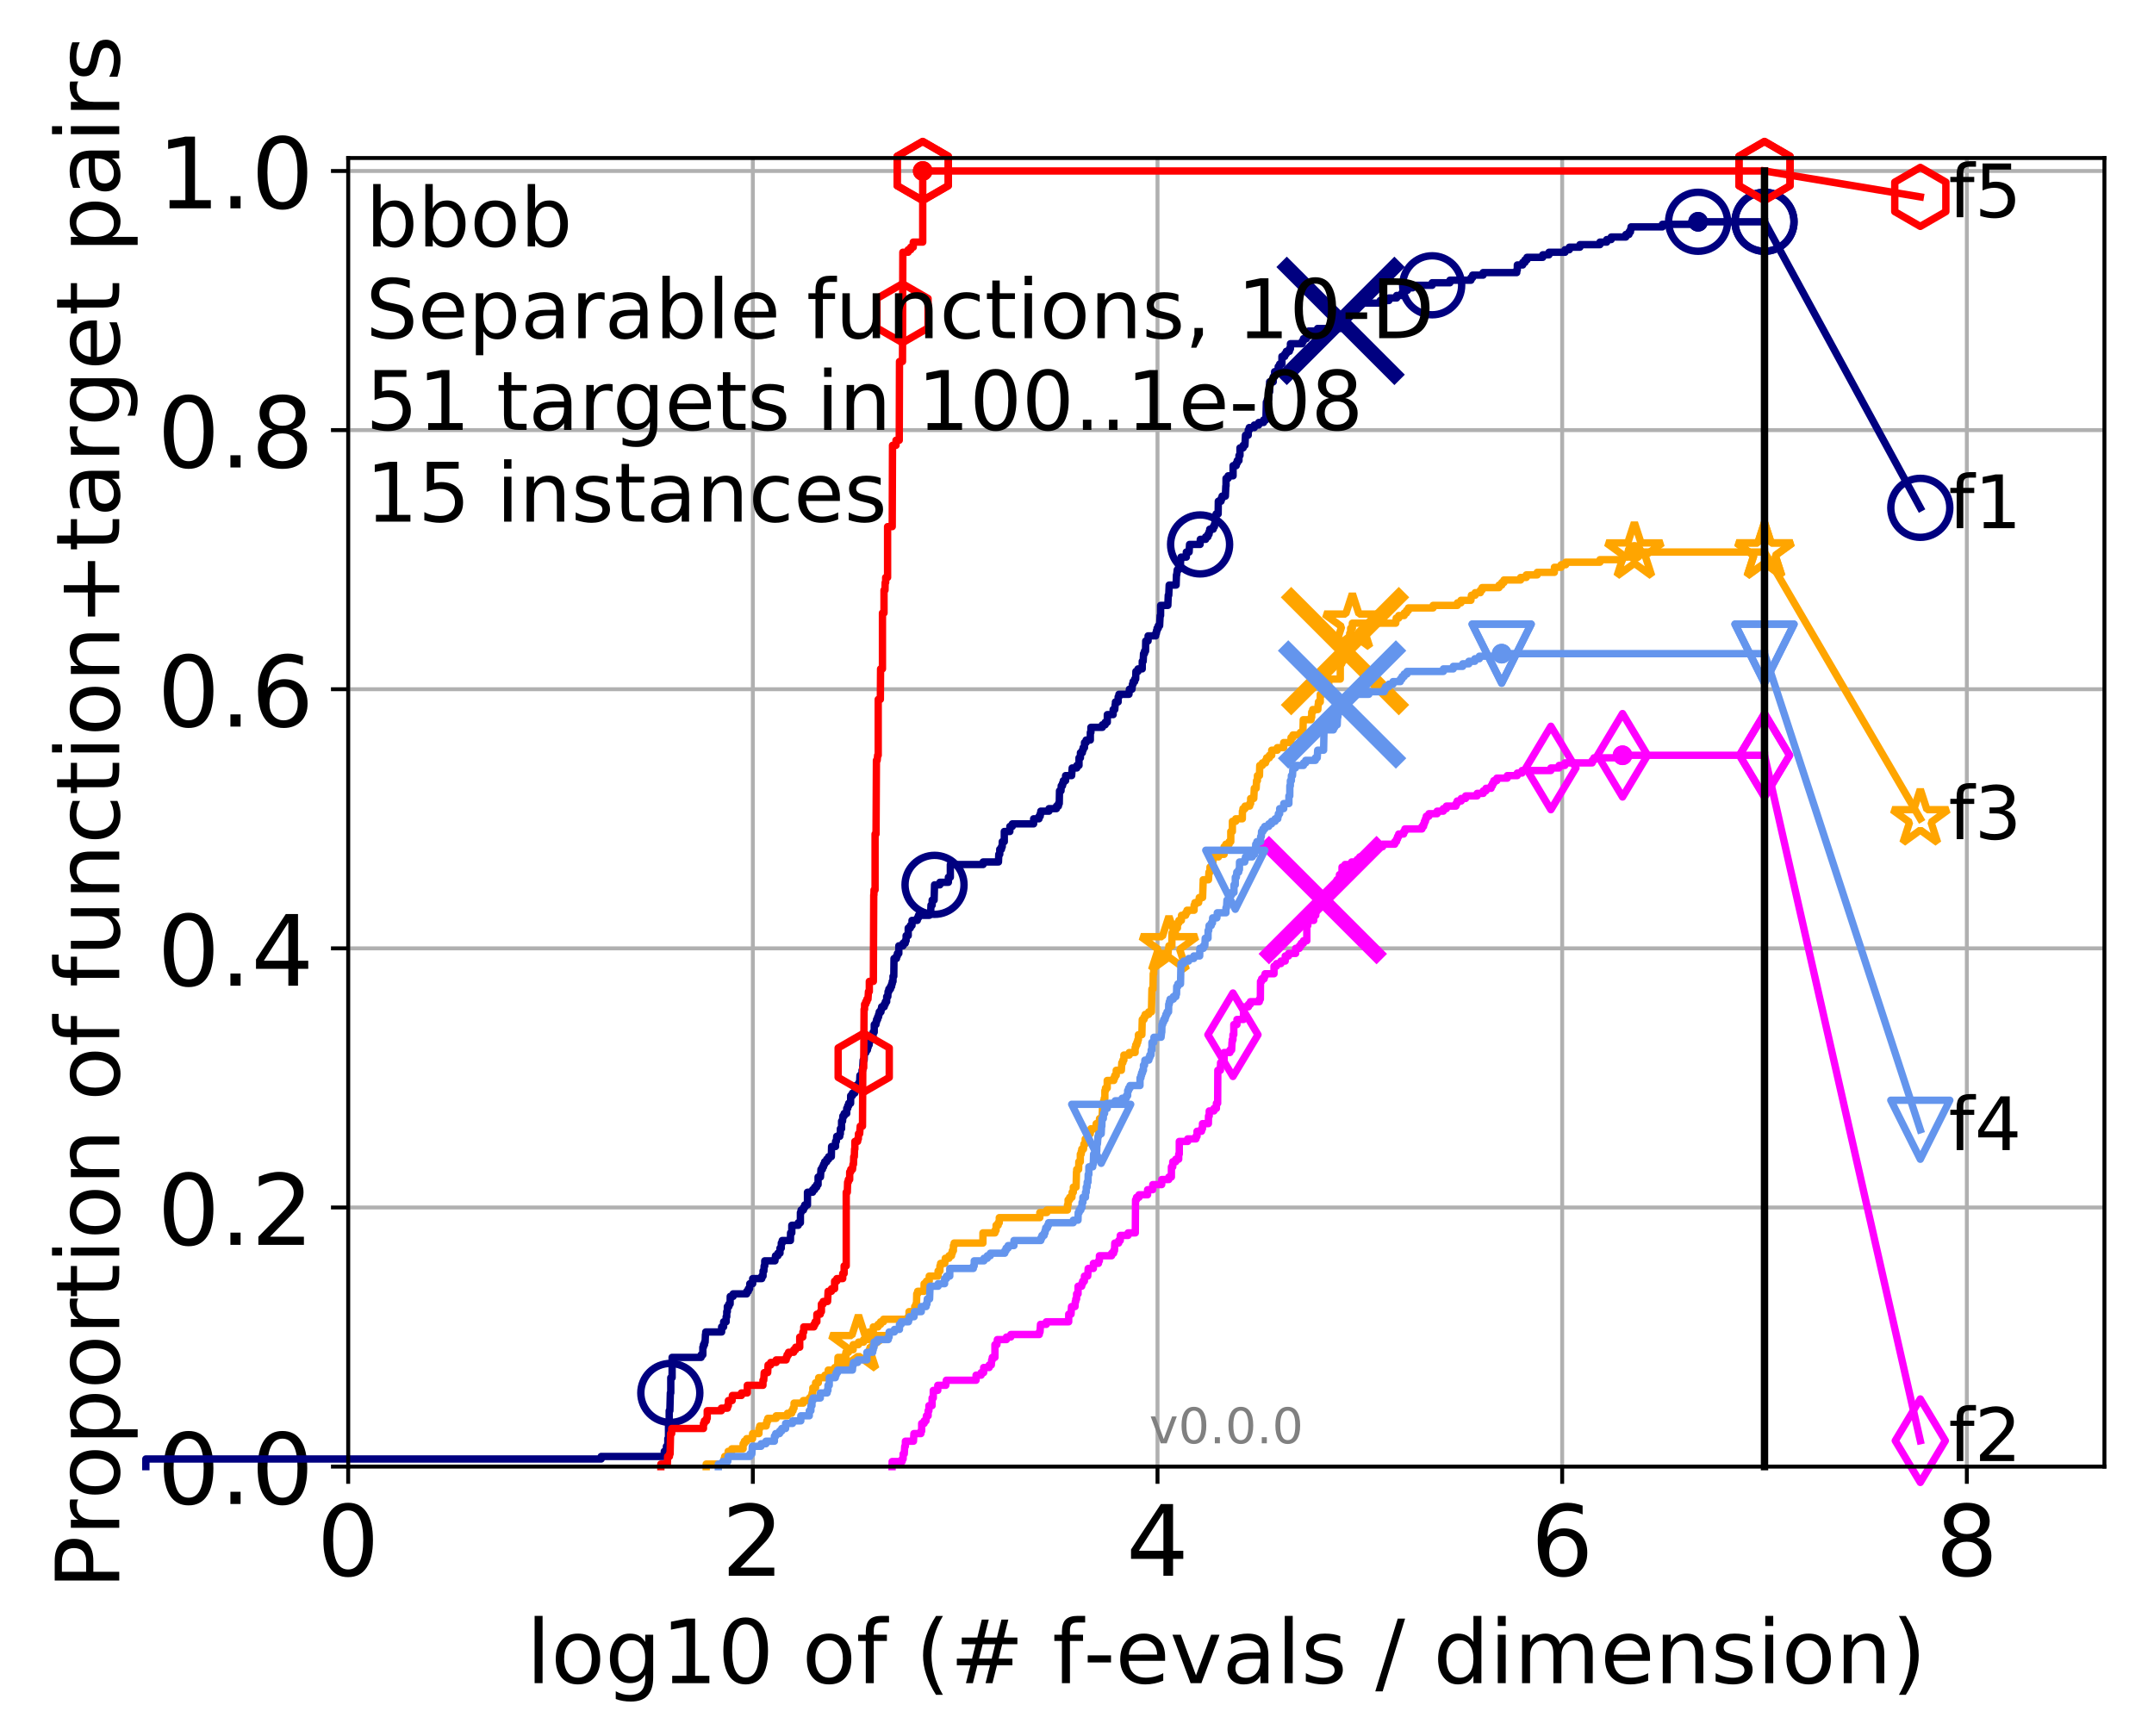 <?xml version="1.0" encoding="utf-8" standalone="no"?>
<!DOCTYPE svg PUBLIC "-//W3C//DTD SVG 1.1//EN"
  "http://www.w3.org/Graphics/SVG/1.1/DTD/svg11.dtd">
<!-- Created with matplotlib (http://matplotlib.org/) -->
<svg height="353pt" version="1.1" viewBox="0 0 438 353" width="438pt" xmlns="http://www.w3.org/2000/svg" xmlns:xlink="http://www.w3.org/1999/xlink">
 <defs>
  <style type="text/css">
*{stroke-linecap:butt;stroke-linejoin:round;}
  </style>
 </defs>
 <g id="figure_1">
  <g id="patch_1">
   <path d="M 0 353.222 
L 438.62 353.222 
L 438.62 0 
L 0 0 
z
" style="fill:#ffffff;"/>
  </g>
  <g id="axes_1">
   <g id="patch_2">
    <path d="M 70.8 298.245 
L 427.92 298.245 
L 427.92 32.133 
L 70.8 32.133 
z
" style="fill:#ffffff;"/>
   </g>
   <g id="matplotlib.axis_1">
    <g id="xtick_1">
     <g id="line2d_1">
      <path clip-path="url(#p99829e9d87)" d="M 70.8 298.245 
L 70.8 32.133 
" style="fill:none;stroke:#b0b0b0;stroke-linecap:square;stroke-width:0.8;"/>
     </g>
     <g id="line2d_2">
      <defs>
       <path d="M 0 0 
L 0 3.5 
" id="m0e62745635" style="stroke:#000000;stroke-width:0.8;"/>
      </defs>
      <g>
       <use style="stroke:#000000;stroke-width:0.8;" x="70.8" xlink:href="#m0e62745635" y="298.245"/>
      </g>
     </g>
     <g id="text_1">
      <!-- 0 -->
      <defs>
       <path d="M 31.781 66.406 
Q 24.172 66.406 20.328 58.906 
Q 16.5 51.422 16.5 36.375 
Q 16.5 21.391 20.328 13.891 
Q 24.172 6.391 31.781 6.391 
Q 39.453 6.391 43.281 13.891 
Q 47.125 21.391 47.125 36.375 
Q 47.125 51.422 43.281 58.906 
Q 39.453 66.406 31.781 66.406 
z
M 31.781 74.219 
Q 44.047 74.219 50.516 64.516 
Q 56.984 54.828 56.984 36.375 
Q 56.984 17.969 50.516 8.266 
Q 44.047 -1.422 31.781 -1.422 
Q 19.531 -1.422 13.062 8.266 
Q 6.594 17.969 6.594 36.375 
Q 6.594 54.828 13.062 64.516 
Q 19.531 74.219 31.781 74.219 
z
" id="DejaVuSans-30"/>
      </defs>
      <g transform="translate(64.438 320.442)scale(0.2 -0.2)">
       <use xlink:href="#DejaVuSans-30"/>
      </g>
     </g>
    </g>
    <g id="xtick_2">
     <g id="line2d_3">
      <path clip-path="url(#p99829e9d87)" d="M 153.086 298.245 
L 153.086 32.133 
" style="fill:none;stroke:#b0b0b0;stroke-linecap:square;stroke-width:0.8;"/>
     </g>
     <g id="line2d_4">
      <g>
       <use style="stroke:#000000;stroke-width:0.8;" x="153.086" xlink:href="#m0e62745635" y="298.245"/>
      </g>
     </g>
     <g id="text_2">
      <!-- 2 -->
      <defs>
       <path d="M 19.188 8.297 
L 53.609 8.297 
L 53.609 0 
L 7.328 0 
L 7.328 8.297 
Q 12.938 14.109 22.625 23.891 
Q 32.328 33.688 34.812 36.531 
Q 39.547 41.844 41.422 45.531 
Q 43.312 49.219 43.312 52.781 
Q 43.312 58.594 39.234 62.25 
Q 35.156 65.922 28.609 65.922 
Q 23.969 65.922 18.812 64.312 
Q 13.672 62.703 7.812 59.422 
L 7.812 69.391 
Q 13.766 71.781 18.938 73 
Q 24.125 74.219 28.422 74.219 
Q 39.75 74.219 46.484 68.547 
Q 53.219 62.891 53.219 53.422 
Q 53.219 48.922 51.531 44.891 
Q 49.859 40.875 45.406 35.406 
Q 44.188 33.984 37.641 27.219 
Q 31.109 20.453 19.188 8.297 
z
" id="DejaVuSans-32"/>
      </defs>
      <g transform="translate(146.723 320.442)scale(0.2 -0.2)">
       <use xlink:href="#DejaVuSans-32"/>
      </g>
     </g>
    </g>
    <g id="xtick_3">
     <g id="line2d_5">
      <path clip-path="url(#p99829e9d87)" d="M 235.371 298.245 
L 235.371 32.133 
" style="fill:none;stroke:#b0b0b0;stroke-linecap:square;stroke-width:0.8;"/>
     </g>
     <g id="line2d_6">
      <g>
       <use style="stroke:#000000;stroke-width:0.8;" x="235.371" xlink:href="#m0e62745635" y="298.245"/>
      </g>
     </g>
     <g id="text_3">
      <!-- 4 -->
      <defs>
       <path d="M 37.797 64.312 
L 12.891 25.391 
L 37.797 25.391 
z
M 35.203 72.906 
L 47.609 72.906 
L 47.609 25.391 
L 58.016 25.391 
L 58.016 17.188 
L 47.609 17.188 
L 47.609 0 
L 37.797 0 
L 37.797 17.188 
L 4.891 17.188 
L 4.891 26.703 
z
" id="DejaVuSans-34"/>
      </defs>
      <g transform="translate(229.009 320.442)scale(0.2 -0.2)">
       <use xlink:href="#DejaVuSans-34"/>
      </g>
     </g>
    </g>
    <g id="xtick_4">
     <g id="line2d_7">
      <path clip-path="url(#p99829e9d87)" d="M 317.657 298.245 
L 317.657 32.133 
" style="fill:none;stroke:#b0b0b0;stroke-linecap:square;stroke-width:0.8;"/>
     </g>
     <g id="line2d_8">
      <g>
       <use style="stroke:#000000;stroke-width:0.8;" x="317.657" xlink:href="#m0e62745635" y="298.245"/>
      </g>
     </g>
     <g id="text_4">
      <!-- 6 -->
      <defs>
       <path d="M 33.016 40.375 
Q 26.375 40.375 22.484 35.828 
Q 18.609 31.297 18.609 23.391 
Q 18.609 15.531 22.484 10.953 
Q 26.375 6.391 33.016 6.391 
Q 39.656 6.391 43.531 10.953 
Q 47.406 15.531 47.406 23.391 
Q 47.406 31.297 43.531 35.828 
Q 39.656 40.375 33.016 40.375 
z
M 52.594 71.297 
L 52.594 62.312 
Q 48.875 64.062 45.094 64.984 
Q 41.312 65.922 37.594 65.922 
Q 27.828 65.922 22.672 59.328 
Q 17.531 52.734 16.797 39.406 
Q 19.672 43.656 24.016 45.922 
Q 28.375 48.188 33.594 48.188 
Q 44.578 48.188 50.953 41.516 
Q 57.328 34.859 57.328 23.391 
Q 57.328 12.156 50.688 5.359 
Q 44.047 -1.422 33.016 -1.422 
Q 20.359 -1.422 13.672 8.266 
Q 6.984 17.969 6.984 36.375 
Q 6.984 53.656 15.188 63.938 
Q 23.391 74.219 37.203 74.219 
Q 40.922 74.219 44.703 73.484 
Q 48.484 72.75 52.594 71.297 
z
" id="DejaVuSans-36"/>
      </defs>
      <g transform="translate(311.295 320.442)scale(0.2 -0.2)">
       <use xlink:href="#DejaVuSans-36"/>
      </g>
     </g>
    </g>
    <g id="xtick_5">
     <g id="line2d_9">
      <path clip-path="url(#p99829e9d87)" d="M 399.943 298.245 
L 399.943 32.133 
" style="fill:none;stroke:#b0b0b0;stroke-linecap:square;stroke-width:0.8;"/>
     </g>
     <g id="line2d_10">
      <g>
       <use style="stroke:#000000;stroke-width:0.8;" x="399.943" xlink:href="#m0e62745635" y="298.245"/>
      </g>
     </g>
     <g id="text_5">
      <!-- 8 -->
      <defs>
       <path d="M 31.781 34.625 
Q 24.75 34.625 20.719 30.859 
Q 16.703 27.094 16.703 20.516 
Q 16.703 13.922 20.719 10.156 
Q 24.75 6.391 31.781 6.391 
Q 38.812 6.391 42.859 10.172 
Q 46.922 13.969 46.922 20.516 
Q 46.922 27.094 42.891 30.859 
Q 38.875 34.625 31.781 34.625 
z
M 21.922 38.812 
Q 15.578 40.375 12.031 44.719 
Q 8.5 49.078 8.5 55.328 
Q 8.5 64.062 14.719 69.141 
Q 20.953 74.219 31.781 74.219 
Q 42.672 74.219 48.875 69.141 
Q 55.078 64.062 55.078 55.328 
Q 55.078 49.078 51.531 44.719 
Q 48 40.375 41.703 38.812 
Q 48.828 37.156 52.797 32.312 
Q 56.781 27.484 56.781 20.516 
Q 56.781 9.906 50.312 4.234 
Q 43.844 -1.422 31.781 -1.422 
Q 19.734 -1.422 13.25 4.234 
Q 6.781 9.906 6.781 20.516 
Q 6.781 27.484 10.781 32.312 
Q 14.797 37.156 21.922 38.812 
z
M 18.312 54.391 
Q 18.312 48.734 21.844 45.562 
Q 25.391 42.391 31.781 42.391 
Q 38.141 42.391 41.719 45.562 
Q 45.312 48.734 45.312 54.391 
Q 45.312 60.062 41.719 63.234 
Q 38.141 66.406 31.781 66.406 
Q 25.391 66.406 21.844 63.234 
Q 18.312 60.062 18.312 54.391 
z
" id="DejaVuSans-38"/>
      </defs>
      <g transform="translate(393.58 320.442)scale(0.2 -0.2)">
       <use xlink:href="#DejaVuSans-38"/>
      </g>
     </g>
    </g>
    <g id="text_6">
     <!-- log10 of (# f-evals / dimension) -->
     <defs>
      <path d="M 9.422 75.984 
L 18.406 75.984 
L 18.406 0 
L 9.422 0 
z
" id="DejaVuSans-6c"/>
      <path d="M 30.609 48.391 
Q 23.391 48.391 19.188 42.75 
Q 14.984 37.109 14.984 27.297 
Q 14.984 17.484 19.156 11.844 
Q 23.344 6.203 30.609 6.203 
Q 37.797 6.203 41.984 11.859 
Q 46.188 17.531 46.188 27.297 
Q 46.188 37.016 41.984 42.703 
Q 37.797 48.391 30.609 48.391 
z
M 30.609 56 
Q 42.328 56 49.016 48.375 
Q 55.719 40.766 55.719 27.297 
Q 55.719 13.875 49.016 6.219 
Q 42.328 -1.422 30.609 -1.422 
Q 18.844 -1.422 12.172 6.219 
Q 5.516 13.875 5.516 27.297 
Q 5.516 40.766 12.172 48.375 
Q 18.844 56 30.609 56 
z
" id="DejaVuSans-6f"/>
      <path d="M 45.406 27.984 
Q 45.406 37.75 41.375 43.109 
Q 37.359 48.484 30.078 48.484 
Q 22.859 48.484 18.828 43.109 
Q 14.797 37.75 14.797 27.984 
Q 14.797 18.266 18.828 12.891 
Q 22.859 7.516 30.078 7.516 
Q 37.359 7.516 41.375 12.891 
Q 45.406 18.266 45.406 27.984 
z
M 54.391 6.781 
Q 54.391 -7.172 48.188 -13.984 
Q 42 -20.797 29.203 -20.797 
Q 24.469 -20.797 20.266 -20.094 
Q 16.062 -19.391 12.109 -17.922 
L 12.109 -9.188 
Q 16.062 -11.328 19.922 -12.344 
Q 23.781 -13.375 27.781 -13.375 
Q 36.625 -13.375 41.016 -8.766 
Q 45.406 -4.156 45.406 5.172 
L 45.406 9.625 
Q 42.625 4.781 38.281 2.391 
Q 33.938 0 27.875 0 
Q 17.828 0 11.672 7.656 
Q 5.516 15.328 5.516 27.984 
Q 5.516 40.672 11.672 48.328 
Q 17.828 56 27.875 56 
Q 33.938 56 38.281 53.609 
Q 42.625 51.219 45.406 46.391 
L 45.406 54.688 
L 54.391 54.688 
z
" id="DejaVuSans-67"/>
      <path d="M 12.406 8.297 
L 28.516 8.297 
L 28.516 63.922 
L 10.984 60.406 
L 10.984 69.391 
L 28.422 72.906 
L 38.281 72.906 
L 38.281 8.297 
L 54.391 8.297 
L 54.391 0 
L 12.406 0 
z
" id="DejaVuSans-31"/>
      <path id="DejaVuSans-20"/>
      <path d="M 37.109 75.984 
L 37.109 68.5 
L 28.516 68.5 
Q 23.688 68.5 21.797 66.547 
Q 19.922 64.594 19.922 59.516 
L 19.922 54.688 
L 34.719 54.688 
L 34.719 47.703 
L 19.922 47.703 
L 19.922 0 
L 10.891 0 
L 10.891 47.703 
L 2.297 47.703 
L 2.297 54.688 
L 10.891 54.688 
L 10.891 58.5 
Q 10.891 67.625 15.141 71.797 
Q 19.391 75.984 28.609 75.984 
z
" id="DejaVuSans-66"/>
      <path d="M 31 75.875 
Q 24.469 64.656 21.281 53.656 
Q 18.109 42.672 18.109 31.391 
Q 18.109 20.125 21.312 9.062 
Q 24.516 -2 31 -13.188 
L 23.188 -13.188 
Q 15.875 -1.703 12.234 9.375 
Q 8.594 20.453 8.594 31.391 
Q 8.594 42.281 12.203 53.312 
Q 15.828 64.359 23.188 75.875 
z
" id="DejaVuSans-28"/>
      <path d="M 51.125 44 
L 36.922 44 
L 32.812 27.688 
L 47.125 27.688 
z
M 43.797 71.781 
L 38.719 51.516 
L 52.984 51.516 
L 58.109 71.781 
L 65.922 71.781 
L 60.891 51.516 
L 76.125 51.516 
L 76.125 44 
L 58.984 44 
L 54.984 27.688 
L 70.516 27.688 
L 70.516 20.219 
L 53.078 20.219 
L 48 0 
L 40.188 0 
L 45.219 20.219 
L 30.906 20.219 
L 25.875 0 
L 18.016 0 
L 23.094 20.219 
L 7.719 20.219 
L 7.719 27.688 
L 24.906 27.688 
L 29 44 
L 13.281 44 
L 13.281 51.516 
L 30.906 51.516 
L 35.891 71.781 
z
" id="DejaVuSans-23"/>
      <path d="M 4.891 31.391 
L 31.203 31.391 
L 31.203 23.391 
L 4.891 23.391 
z
" id="DejaVuSans-2d"/>
      <path d="M 56.203 29.594 
L 56.203 25.203 
L 14.891 25.203 
Q 15.484 15.922 20.484 11.062 
Q 25.484 6.203 34.422 6.203 
Q 39.594 6.203 44.453 7.469 
Q 49.312 8.734 54.109 11.281 
L 54.109 2.781 
Q 49.266 0.734 44.188 -0.344 
Q 39.109 -1.422 33.891 -1.422 
Q 20.797 -1.422 13.156 6.188 
Q 5.516 13.812 5.516 26.812 
Q 5.516 40.234 12.766 48.109 
Q 20.016 56 32.328 56 
Q 43.359 56 49.781 48.891 
Q 56.203 41.797 56.203 29.594 
z
M 47.219 32.234 
Q 47.125 39.594 43.094 43.984 
Q 39.062 48.391 32.422 48.391 
Q 24.906 48.391 20.391 44.141 
Q 15.875 39.891 15.188 32.172 
z
" id="DejaVuSans-65"/>
      <path d="M 2.984 54.688 
L 12.5 54.688 
L 29.594 8.797 
L 46.688 54.688 
L 56.203 54.688 
L 35.688 0 
L 23.484 0 
z
" id="DejaVuSans-76"/>
      <path d="M 34.281 27.484 
Q 23.391 27.484 19.188 25 
Q 14.984 22.516 14.984 16.5 
Q 14.984 11.719 18.141 8.906 
Q 21.297 6.109 26.703 6.109 
Q 34.188 6.109 38.703 11.406 
Q 43.219 16.703 43.219 25.484 
L 43.219 27.484 
z
M 52.203 31.203 
L 52.203 0 
L 43.219 0 
L 43.219 8.297 
Q 40.141 3.328 35.547 0.953 
Q 30.953 -1.422 24.312 -1.422 
Q 15.922 -1.422 10.953 3.297 
Q 6 8.016 6 15.922 
Q 6 25.141 12.172 29.828 
Q 18.359 34.516 30.609 34.516 
L 43.219 34.516 
L 43.219 35.406 
Q 43.219 41.609 39.141 45 
Q 35.062 48.391 27.688 48.391 
Q 23 48.391 18.547 47.266 
Q 14.109 46.141 10.016 43.891 
L 10.016 52.203 
Q 14.938 54.109 19.578 55.047 
Q 24.219 56 28.609 56 
Q 40.484 56 46.344 49.844 
Q 52.203 43.703 52.203 31.203 
z
" id="DejaVuSans-61"/>
      <path d="M 44.281 53.078 
L 44.281 44.578 
Q 40.484 46.531 36.375 47.5 
Q 32.281 48.484 27.875 48.484 
Q 21.188 48.484 17.844 46.438 
Q 14.5 44.391 14.5 40.281 
Q 14.5 37.156 16.891 35.375 
Q 19.281 33.594 26.516 31.984 
L 29.594 31.297 
Q 39.156 29.25 43.188 25.516 
Q 47.219 21.781 47.219 15.094 
Q 47.219 7.469 41.188 3.016 
Q 35.156 -1.422 24.609 -1.422 
Q 20.219 -1.422 15.453 -0.562 
Q 10.688 0.297 5.422 2 
L 5.422 11.281 
Q 10.406 8.688 15.234 7.391 
Q 20.062 6.109 24.812 6.109 
Q 31.156 6.109 34.562 8.281 
Q 37.984 10.453 37.984 14.406 
Q 37.984 18.062 35.516 20.016 
Q 33.062 21.969 24.703 23.781 
L 21.578 24.516 
Q 13.234 26.266 9.516 29.906 
Q 5.812 33.547 5.812 39.891 
Q 5.812 47.609 11.281 51.797 
Q 16.75 56 26.812 56 
Q 31.781 56 36.172 55.266 
Q 40.578 54.547 44.281 53.078 
z
" id="DejaVuSans-73"/>
      <path d="M 25.391 72.906 
L 33.688 72.906 
L 8.297 -9.281 
L 0 -9.281 
z
" id="DejaVuSans-2f"/>
      <path d="M 45.406 46.391 
L 45.406 75.984 
L 54.391 75.984 
L 54.391 0 
L 45.406 0 
L 45.406 8.203 
Q 42.578 3.328 38.25 0.953 
Q 33.938 -1.422 27.875 -1.422 
Q 17.969 -1.422 11.734 6.484 
Q 5.516 14.406 5.516 27.297 
Q 5.516 40.188 11.734 48.094 
Q 17.969 56 27.875 56 
Q 33.938 56 38.25 53.625 
Q 42.578 51.266 45.406 46.391 
z
M 14.797 27.297 
Q 14.797 17.391 18.875 11.75 
Q 22.953 6.109 30.078 6.109 
Q 37.203 6.109 41.297 11.75 
Q 45.406 17.391 45.406 27.297 
Q 45.406 37.203 41.297 42.844 
Q 37.203 48.484 30.078 48.484 
Q 22.953 48.484 18.875 42.844 
Q 14.797 37.203 14.797 27.297 
z
" id="DejaVuSans-64"/>
      <path d="M 9.422 54.688 
L 18.406 54.688 
L 18.406 0 
L 9.422 0 
z
M 9.422 75.984 
L 18.406 75.984 
L 18.406 64.594 
L 9.422 64.594 
z
" id="DejaVuSans-69"/>
      <path d="M 52 44.188 
Q 55.375 50.25 60.062 53.125 
Q 64.75 56 71.094 56 
Q 79.641 56 84.281 50.016 
Q 88.922 44.047 88.922 33.016 
L 88.922 0 
L 79.891 0 
L 79.891 32.719 
Q 79.891 40.578 77.094 44.375 
Q 74.312 48.188 68.609 48.188 
Q 61.625 48.188 57.562 43.547 
Q 53.516 38.922 53.516 30.906 
L 53.516 0 
L 44.484 0 
L 44.484 32.719 
Q 44.484 40.625 41.703 44.406 
Q 38.922 48.188 33.109 48.188 
Q 26.219 48.188 22.156 43.531 
Q 18.109 38.875 18.109 30.906 
L 18.109 0 
L 9.078 0 
L 9.078 54.688 
L 18.109 54.688 
L 18.109 46.188 
Q 21.188 51.219 25.484 53.609 
Q 29.781 56 35.688 56 
Q 41.656 56 45.828 52.969 
Q 50 49.953 52 44.188 
z
" id="DejaVuSans-6d"/>
      <path d="M 54.891 33.016 
L 54.891 0 
L 45.906 0 
L 45.906 32.719 
Q 45.906 40.484 42.875 44.328 
Q 39.844 48.188 33.797 48.188 
Q 26.516 48.188 22.312 43.547 
Q 18.109 38.922 18.109 30.906 
L 18.109 0 
L 9.078 0 
L 9.078 54.688 
L 18.109 54.688 
L 18.109 46.188 
Q 21.344 51.125 25.703 53.562 
Q 30.078 56 35.797 56 
Q 45.219 56 50.047 50.172 
Q 54.891 44.344 54.891 33.016 
z
" id="DejaVuSans-6e"/>
      <path d="M 8.016 75.875 
L 15.828 75.875 
Q 23.141 64.359 26.781 53.312 
Q 30.422 42.281 30.422 31.391 
Q 30.422 20.453 26.781 9.375 
Q 23.141 -1.703 15.828 -13.188 
L 8.016 -13.188 
Q 14.5 -2 17.703 9.062 
Q 20.906 20.125 20.906 31.391 
Q 20.906 42.672 17.703 53.656 
Q 14.5 64.656 8.016 75.875 
z
" id="DejaVuSans-29"/>
     </defs>
     <g transform="translate(107.015 342.279)scale(0.18 -0.18)">
      <use xlink:href="#DejaVuSans-6c"/>
      <use x="27.783" xlink:href="#DejaVuSans-6f"/>
      <use x="88.965" xlink:href="#DejaVuSans-67"/>
      <use x="152.441" xlink:href="#DejaVuSans-31"/>
      <use x="216.064" xlink:href="#DejaVuSans-30"/>
      <use x="279.688" xlink:href="#DejaVuSans-20"/>
      <use x="311.475" xlink:href="#DejaVuSans-6f"/>
      <use x="372.656" xlink:href="#DejaVuSans-66"/>
      <use x="407.861" xlink:href="#DejaVuSans-20"/>
      <use x="439.648" xlink:href="#DejaVuSans-28"/>
      <use x="478.662" xlink:href="#DejaVuSans-23"/>
      <use x="562.451" xlink:href="#DejaVuSans-20"/>
      <use x="594.238" xlink:href="#DejaVuSans-66"/>
      <use x="629.365" xlink:href="#DejaVuSans-2d"/>
      <use x="665.449" xlink:href="#DejaVuSans-65"/>
      <use x="726.973" xlink:href="#DejaVuSans-76"/>
      <use x="786.152" xlink:href="#DejaVuSans-61"/>
      <use x="847.432" xlink:href="#DejaVuSans-6c"/>
      <use x="875.215" xlink:href="#DejaVuSans-73"/>
      <use x="927.314" xlink:href="#DejaVuSans-20"/>
      <use x="959.102" xlink:href="#DejaVuSans-2f"/>
      <use x="992.793" xlink:href="#DejaVuSans-20"/>
      <use x="1024.58" xlink:href="#DejaVuSans-64"/>
      <use x="1088.057" xlink:href="#DejaVuSans-69"/>
      <use x="1115.84" xlink:href="#DejaVuSans-6d"/>
      <use x="1213.252" xlink:href="#DejaVuSans-65"/>
      <use x="1274.775" xlink:href="#DejaVuSans-6e"/>
      <use x="1338.154" xlink:href="#DejaVuSans-73"/>
      <use x="1390.254" xlink:href="#DejaVuSans-69"/>
      <use x="1418.037" xlink:href="#DejaVuSans-6f"/>
      <use x="1479.219" xlink:href="#DejaVuSans-6e"/>
      <use x="1542.598" xlink:href="#DejaVuSans-29"/>
     </g>
    </g>
   </g>
   <g id="matplotlib.axis_2">
    <g id="ytick_1">
     <g id="line2d_11">
      <path clip-path="url(#p99829e9d87)" d="M 70.8 298.245 
L 427.92 298.245 
" style="fill:none;stroke:#b0b0b0;stroke-linecap:square;stroke-width:0.8;"/>
     </g>
     <g id="line2d_12">
      <defs>
       <path d="M 0 0 
L -3.5 0 
" id="mabefe3facd" style="stroke:#000000;stroke-width:0.8;"/>
      </defs>
      <g>
       <use style="stroke:#000000;stroke-width:0.8;" x="70.8" xlink:href="#mabefe3facd" y="298.245"/>
      </g>
     </g>
     <g id="text_7">
      <!-- 0.0 -->
      <defs>
       <path d="M 10.688 12.406 
L 21 12.406 
L 21 0 
L 10.688 0 
z
" id="DejaVuSans-2e"/>
      </defs>
      <g transform="translate(31.994 305.844)scale(0.2 -0.2)">
       <use xlink:href="#DejaVuSans-30"/>
       <use x="63.623" xlink:href="#DejaVuSans-2e"/>
       <use x="95.41" xlink:href="#DejaVuSans-30"/>
      </g>
     </g>
    </g>
    <g id="ytick_2">
     <g id="line2d_13">
      <path clip-path="url(#p99829e9d87)" d="M 70.8 245.55 
L 427.92 245.55 
" style="fill:none;stroke:#b0b0b0;stroke-linecap:square;stroke-width:0.8;"/>
     </g>
     <g id="line2d_14">
      <g>
       <use style="stroke:#000000;stroke-width:0.8;" x="70.8" xlink:href="#mabefe3facd" y="245.55"/>
      </g>
     </g>
     <g id="text_8">
      <!-- 0.2 -->
      <g transform="translate(31.994 253.148)scale(0.2 -0.2)">
       <use xlink:href="#DejaVuSans-30"/>
       <use x="63.623" xlink:href="#DejaVuSans-2e"/>
       <use x="95.41" xlink:href="#DejaVuSans-32"/>
      </g>
     </g>
    </g>
    <g id="ytick_3">
     <g id="line2d_15">
      <path clip-path="url(#p99829e9d87)" d="M 70.8 192.854 
L 427.92 192.854 
" style="fill:none;stroke:#b0b0b0;stroke-linecap:square;stroke-width:0.8;"/>
     </g>
     <g id="line2d_16">
      <g>
       <use style="stroke:#000000;stroke-width:0.8;" x="70.8" xlink:href="#mabefe3facd" y="192.854"/>
      </g>
     </g>
     <g id="text_9">
      <!-- 0.4 -->
      <g transform="translate(31.994 200.453)scale(0.2 -0.2)">
       <use xlink:href="#DejaVuSans-30"/>
       <use x="63.623" xlink:href="#DejaVuSans-2e"/>
       <use x="95.41" xlink:href="#DejaVuSans-34"/>
      </g>
     </g>
    </g>
    <g id="ytick_4">
     <g id="line2d_17">
      <path clip-path="url(#p99829e9d87)" d="M 70.8 140.159 
L 427.92 140.159 
" style="fill:none;stroke:#b0b0b0;stroke-linecap:square;stroke-width:0.8;"/>
     </g>
     <g id="line2d_18">
      <g>
       <use style="stroke:#000000;stroke-width:0.8;" x="70.8" xlink:href="#mabefe3facd" y="140.159"/>
      </g>
     </g>
     <g id="text_10">
      <!-- 0.6 -->
      <g transform="translate(31.994 147.757)scale(0.2 -0.2)">
       <use xlink:href="#DejaVuSans-30"/>
       <use x="63.623" xlink:href="#DejaVuSans-2e"/>
       <use x="95.41" xlink:href="#DejaVuSans-36"/>
      </g>
     </g>
    </g>
    <g id="ytick_5">
     <g id="line2d_19">
      <path clip-path="url(#p99829e9d87)" d="M 70.8 87.464 
L 427.92 87.464 
" style="fill:none;stroke:#b0b0b0;stroke-linecap:square;stroke-width:0.8;"/>
     </g>
     <g id="line2d_20">
      <g>
       <use style="stroke:#000000;stroke-width:0.8;" x="70.8" xlink:href="#mabefe3facd" y="87.464"/>
      </g>
     </g>
     <g id="text_11">
      <!-- 0.8 -->
      <g transform="translate(31.994 95.062)scale(0.2 -0.2)">
       <use xlink:href="#DejaVuSans-30"/>
       <use x="63.623" xlink:href="#DejaVuSans-2e"/>
       <use x="95.41" xlink:href="#DejaVuSans-38"/>
      </g>
     </g>
    </g>
    <g id="ytick_6">
     <g id="line2d_21">
      <path clip-path="url(#p99829e9d87)" d="M 70.8 34.768 
L 427.92 34.768 
" style="fill:none;stroke:#b0b0b0;stroke-linecap:square;stroke-width:0.8;"/>
     </g>
     <g id="line2d_22">
      <g>
       <use style="stroke:#000000;stroke-width:0.8;" x="70.8" xlink:href="#mabefe3facd" y="34.768"/>
      </g>
     </g>
     <g id="text_12">
      <!-- 1.0 -->
      <g transform="translate(31.994 42.367)scale(0.2 -0.2)">
       <use xlink:href="#DejaVuSans-31"/>
       <use x="63.623" xlink:href="#DejaVuSans-2e"/>
       <use x="95.41" xlink:href="#DejaVuSans-30"/>
      </g>
     </g>
    </g>
    <g id="text_13">
     <!-- Proportion of function+target pairs -->
     <defs>
      <path d="M 19.672 64.797 
L 19.672 37.406 
L 32.078 37.406 
Q 38.969 37.406 42.719 40.969 
Q 46.484 44.531 46.484 51.125 
Q 46.484 57.672 42.719 61.234 
Q 38.969 64.797 32.078 64.797 
z
M 9.812 72.906 
L 32.078 72.906 
Q 44.344 72.906 50.609 67.359 
Q 56.891 61.812 56.891 51.125 
Q 56.891 40.328 50.609 34.812 
Q 44.344 29.297 32.078 29.297 
L 19.672 29.297 
L 19.672 0 
L 9.812 0 
z
" id="DejaVuSans-50"/>
      <path d="M 41.109 46.297 
Q 39.594 47.172 37.812 47.578 
Q 36.031 48 33.891 48 
Q 26.266 48 22.188 43.047 
Q 18.109 38.094 18.109 28.812 
L 18.109 0 
L 9.078 0 
L 9.078 54.688 
L 18.109 54.688 
L 18.109 46.188 
Q 20.953 51.172 25.484 53.578 
Q 30.031 56 36.531 56 
Q 37.453 56 38.578 55.875 
Q 39.703 55.766 41.062 55.516 
z
" id="DejaVuSans-72"/>
      <path d="M 18.109 8.203 
L 18.109 -20.797 
L 9.078 -20.797 
L 9.078 54.688 
L 18.109 54.688 
L 18.109 46.391 
Q 20.953 51.266 25.266 53.625 
Q 29.594 56 35.594 56 
Q 45.562 56 51.781 48.094 
Q 58.016 40.188 58.016 27.297 
Q 58.016 14.406 51.781 6.484 
Q 45.562 -1.422 35.594 -1.422 
Q 29.594 -1.422 25.266 0.953 
Q 20.953 3.328 18.109 8.203 
z
M 48.688 27.297 
Q 48.688 37.203 44.609 42.844 
Q 40.531 48.484 33.406 48.484 
Q 26.266 48.484 22.188 42.844 
Q 18.109 37.203 18.109 27.297 
Q 18.109 17.391 22.188 11.75 
Q 26.266 6.109 33.406 6.109 
Q 40.531 6.109 44.609 11.75 
Q 48.688 17.391 48.688 27.297 
z
" id="DejaVuSans-70"/>
      <path d="M 18.312 70.219 
L 18.312 54.688 
L 36.812 54.688 
L 36.812 47.703 
L 18.312 47.703 
L 18.312 18.016 
Q 18.312 11.328 20.141 9.422 
Q 21.969 7.516 27.594 7.516 
L 36.812 7.516 
L 36.812 0 
L 27.594 0 
Q 17.188 0 13.234 3.875 
Q 9.281 7.766 9.281 18.016 
L 9.281 47.703 
L 2.688 47.703 
L 2.688 54.688 
L 9.281 54.688 
L 9.281 70.219 
z
" id="DejaVuSans-74"/>
      <path d="M 8.5 21.578 
L 8.5 54.688 
L 17.484 54.688 
L 17.484 21.922 
Q 17.484 14.156 20.5 10.266 
Q 23.531 6.391 29.594 6.391 
Q 36.859 6.391 41.078 11.031 
Q 45.312 15.672 45.312 23.688 
L 45.312 54.688 
L 54.297 54.688 
L 54.297 0 
L 45.312 0 
L 45.312 8.406 
Q 42.047 3.422 37.719 1 
Q 33.406 -1.422 27.688 -1.422 
Q 18.266 -1.422 13.375 4.438 
Q 8.5 10.297 8.5 21.578 
z
M 31.109 56 
z
" id="DejaVuSans-75"/>
      <path d="M 48.781 52.594 
L 48.781 44.188 
Q 44.969 46.297 41.141 47.344 
Q 37.312 48.391 33.406 48.391 
Q 24.656 48.391 19.812 42.844 
Q 14.984 37.312 14.984 27.297 
Q 14.984 17.281 19.812 11.734 
Q 24.656 6.203 33.406 6.203 
Q 37.312 6.203 41.141 7.25 
Q 44.969 8.297 48.781 10.406 
L 48.781 2.094 
Q 45.016 0.344 40.984 -0.531 
Q 36.969 -1.422 32.422 -1.422 
Q 20.062 -1.422 12.781 6.344 
Q 5.516 14.109 5.516 27.297 
Q 5.516 40.672 12.859 48.328 
Q 20.219 56 33.016 56 
Q 37.156 56 41.109 55.141 
Q 45.062 54.297 48.781 52.594 
z
" id="DejaVuSans-63"/>
      <path d="M 46 62.703 
L 46 35.5 
L 73.188 35.5 
L 73.188 27.203 
L 46 27.203 
L 46 0 
L 37.797 0 
L 37.797 27.203 
L 10.594 27.203 
L 10.594 35.5 
L 37.797 35.5 
L 37.797 62.703 
z
" id="DejaVuSans-2b"/>
     </defs>
     <g transform="translate(24.25 323.179)rotate(-90)scale(0.18 -0.18)">
      <use xlink:href="#DejaVuSans-50"/>
      <use x="60.287" xlink:href="#DejaVuSans-72"/>
      <use x="101.369" xlink:href="#DejaVuSans-6f"/>
      <use x="162.551" xlink:href="#DejaVuSans-70"/>
      <use x="226.027" xlink:href="#DejaVuSans-6f"/>
      <use x="287.209" xlink:href="#DejaVuSans-72"/>
      <use x="328.322" xlink:href="#DejaVuSans-74"/>
      <use x="367.531" xlink:href="#DejaVuSans-69"/>
      <use x="395.314" xlink:href="#DejaVuSans-6f"/>
      <use x="456.496" xlink:href="#DejaVuSans-6e"/>
      <use x="519.875" xlink:href="#DejaVuSans-20"/>
      <use x="551.662" xlink:href="#DejaVuSans-6f"/>
      <use x="612.844" xlink:href="#DejaVuSans-66"/>
      <use x="648.049" xlink:href="#DejaVuSans-20"/>
      <use x="679.836" xlink:href="#DejaVuSans-66"/>
      <use x="715.041" xlink:href="#DejaVuSans-75"/>
      <use x="778.42" xlink:href="#DejaVuSans-6e"/>
      <use x="841.799" xlink:href="#DejaVuSans-63"/>
      <use x="896.779" xlink:href="#DejaVuSans-74"/>
      <use x="935.988" xlink:href="#DejaVuSans-69"/>
      <use x="963.771" xlink:href="#DejaVuSans-6f"/>
      <use x="1024.953" xlink:href="#DejaVuSans-6e"/>
      <use x="1088.332" xlink:href="#DejaVuSans-2b"/>
      <use x="1172.121" xlink:href="#DejaVuSans-74"/>
      <use x="1211.33" xlink:href="#DejaVuSans-61"/>
      <use x="1272.609" xlink:href="#DejaVuSans-72"/>
      <use x="1313.707" xlink:href="#DejaVuSans-67"/>
      <use x="1377.184" xlink:href="#DejaVuSans-65"/>
      <use x="1438.707" xlink:href="#DejaVuSans-74"/>
      <use x="1477.916" xlink:href="#DejaVuSans-20"/>
      <use x="1509.703" xlink:href="#DejaVuSans-70"/>
      <use x="1573.18" xlink:href="#DejaVuSans-61"/>
      <use x="1634.459" xlink:href="#DejaVuSans-69"/>
      <use x="1662.242" xlink:href="#DejaVuSans-72"/>
      <use x="1703.355" xlink:href="#DejaVuSans-73"/>
     </g>
    </g>
   </g>
   <g id="line2d_23">
    <defs>
     <path d="M 0 1.5 
C 0.398 1.5 0.779 1.342 1.061 1.061 
C 1.342 0.779 1.5 0.398 1.5 0 
C 1.5 -0.398 1.342 -0.779 1.061 -1.061 
C 0.779 -1.342 0.398 -1.5 0 -1.5 
C -0.398 -1.5 -0.779 -1.342 -1.061 -1.061 
C -1.342 -0.779 -1.5 -0.398 -1.5 0 
C -1.5 0.398 -1.342 0.779 -1.061 1.061 
C -0.779 1.342 -0.398 1.5 0 1.5 
z
" id="m09d61fc0ac" style="stroke:#000080;"/>
    </defs>
    <g>
     <use style="fill:#000080;stroke:#000080;" x="345.293" xlink:href="#m09d61fc0ac" y="45.101"/>
     <use style="fill:#000080;stroke:#000080;" x="345.293" xlink:href="#m09d61fc0ac" y="45.101"/>
    </g>
   </g>
   <g id="line2d_24">
    <path d="M 29.657 298.245 
L 29.657 296.696 
L 122.246 296.696 
L 122.246 296.179 
L 135.077 296.179 
L 135.077 295.146 
L 135.512 295.146 
L 135.512 294.112 
L 135.797 294.112 
L 135.797 292.563 
L 135.937 292.563 
L 135.937 289.463 
L 136.077 289.463 
L 136.077 286.88 
L 136.215 286.88 
L 136.307 283.263 
L 136.398 283.263 
L 136.398 280.164 
L 136.669 280.164 
L 136.669 276.031 
L 142.565 276.031 
L 142.565 275.514 
L 142.916 275.514 
L 142.916 273.964 
L 143.042 273.964 
L 143.042 273.448 
L 143.26 273.448 
L 143.26 272.931 
L 143.383 272.931 
L 143.445 271.381 
L 143.506 271.381 
L 143.506 270.864 
L 146.738 270.864 
L 146.738 269.831 
L 147.141 269.831 
L 147.141 268.798 
L 147.657 268.798 
L 147.657 267.765 
L 147.778 267.765 
L 147.778 266.731 
L 147.898 266.731 
L 147.898 265.698 
L 148.206 265.698 
L 148.206 265.182 
L 148.462 265.182 
L 148.485 263.632 
L 149.076 263.632 
L 149.076 263.115 
L 151.847 263.115 
L 151.847 262.598 
L 152.169 262.598 
L 152.169 262.082 
L 152.431 262.082 
L 152.468 261.049 
L 153.05 261.049 
L 153.05 260.015 
L 154.902 260.015 
L 154.902 259.499 
L 155.158 259.499 
L 155.158 258.465 
L 155.333 258.465 
L 155.38 257.432 
L 155.505 257.432 
L 155.505 256.399 
L 157.58 256.399 
L 157.691 255.366 
L 158.181 255.366 
L 158.181 254.849 
L 158.606 254.849 
L 158.606 253.816 
L 158.867 253.816 
L 158.867 252.783 
L 159.06 252.783 
L 159.06 252.266 
L 160.731 252.266 
L 160.754 250.716 
L 161.008 250.716 
L 161.008 249.166 
L 162.324 249.166 
L 162.324 248.65 
L 162.755 248.65 
L 162.755 246.583 
L 162.9 246.583 
L 162.9 246.067 
L 163.379 246.067 
L 163.379 245.55 
L 163.638 245.55 
L 163.638 245.033 
L 164.193 245.033 
L 164.193 242.45 
L 165.237 242.45 
L 165.237 241.934 
L 165.658 241.934 
L 165.658 241.417 
L 166.068 241.417 
L 166.068 240.9 
L 166.351 240.9 
L 166.351 239.35 
L 166.838 239.35 
L 166.937 237.801 
L 167.231 237.801 
L 167.231 237.284 
L 167.464 237.284 
L 167.464 236.767 
L 167.686 236.767 
L 167.686 236.251 
L 168.108 236.251 
L 168.108 235.734 
L 168.496 235.734 
L 168.496 235.217 
L 169.046 235.217 
L 169.097 233.151 
L 169.903 233.151 
L 169.903 232.118 
L 170.062 232.118 
L 170.138 231.085 
L 170.76 231.085 
L 170.76 230.568 
L 170.88 230.568 
L 170.88 229.535 
L 171.129 229.535 
L 171.129 227.985 
L 171.329 227.985 
L 171.387 226.952 
L 171.655 226.952 
L 171.655 226.435 
L 172.172 226.435 
L 172.172 225.402 
L 172.373 225.402 
L 172.373 224.885 
L 172.572 224.885 
L 172.572 224.368 
L 172.964 224.368 
L 172.976 222.819 
L 173.331 222.819 
L 173.331 222.302 
L 173.808 222.302 
L 173.808 221.785 
L 173.925 221.785 
L 173.925 221.269 
L 174.052 221.269 
L 174.052 220.752 
L 174.597 220.752 
L 174.597 220.235 
L 174.794 220.235 
L 174.863 218.686 
L 175.291 218.686 
L 175.291 217.652 
L 175.409 217.652 
L 175.511 215.586 
L 175.714 215.586 
L 175.784 214.036 
L 176.082 214.036 
L 176.082 213.519 
L 176.376 213.519 
L 176.376 213.003 
L 176.521 213.003 
L 176.521 212.486 
L 176.732 212.486 
L 176.822 211.453 
L 177.21 211.453 
L 177.21 210.936 
L 177.536 210.936 
L 177.536 209.903 
L 177.762 209.903 
L 177.776 208.353 
L 178.118 208.353 
L 178.118 207.837 
L 178.245 207.837 
L 178.245 207.32 
L 178.458 207.32 
L 178.458 206.803 
L 178.651 206.803 
L 178.651 206.287 
L 178.787 206.287 
L 178.787 205.77 
L 179.14 205.77 
L 179.14 205.253 
L 179.277 205.253 
L 179.277 204.737 
L 179.797 204.737 
L 179.797 204.22 
L 180.024 204.22 
L 180.024 203.704 
L 180.299 203.704 
L 180.299 202.67 
L 180.531 202.67 
L 180.581 201.637 
L 180.745 201.637 
L 180.745 201.12 
L 181.077 201.12 
L 181.077 200.604 
L 181.299 200.604 
L 181.299 200.087 
L 181.431 200.087 
L 181.431 199.571 
L 181.588 199.571 
L 181.588 198.537 
L 181.747 198.537 
L 181.79 194.921 
L 182.292 194.921 
L 182.292 194.404 
L 182.472 194.404 
L 182.472 193.888 
L 182.769 193.888 
L 182.769 192.338 
L 183.624 192.338 
L 183.624 191.821 
L 184.075 191.821 
L 184.075 191.305 
L 184.253 191.305 
L 184.253 190.271 
L 184.679 190.271 
L 184.679 188.722 
L 185.11 188.722 
L 185.11 188.205 
L 185.452 188.205 
L 185.452 187.172 
L 186.523 187.172 
L 186.523 186.655 
L 186.763 186.655 
L 186.763 186.138 
L 188.971 186.138 
L 188.971 185.622 
L 189.242 185.622 
L 189.308 184.072 
L 189.549 184.072 
L 189.549 183.039 
L 189.946 183.039 
L 190.032 179.939 
L 191.12 179.939 
L 191.12 179.422 
L 192.845 179.422 
L 192.845 178.389 
L 193.244 178.389 
L 193.244 175.806 
L 199.912 175.806 
L 199.912 175.289 
L 203.033 175.289 
L 203.093 173.739 
L 203.293 173.739 
L 203.293 172.706 
L 203.636 172.706 
L 203.636 172.19 
L 203.801 172.19 
L 203.801 171.156 
L 204.214 171.156 
L 204.217 169.09 
L 205.348 169.09 
L 205.348 168.057 
L 205.846 168.057 
L 205.846 167.54 
L 210.181 167.54 
L 210.181 166.507 
L 211.271 166.507 
L 211.271 165.99 
L 211.517 165.99 
L 211.517 165.474 
L 211.638 165.474 
L 211.638 164.957 
L 213.306 164.957 
L 213.306 164.44 
L 214.829 164.44 
L 214.829 163.924 
L 215.223 163.924 
L 215.223 163.407 
L 215.393 163.407 
L 215.441 160.824 
L 215.748 160.824 
L 215.794 159.791 
L 216.052 159.791 
L 216.052 159.274 
L 216.22 159.274 
L 216.22 158.757 
L 216.68 158.757 
L 216.68 157.724 
L 217.911 157.724 
L 218.021 156.174 
L 218.96 156.174 
L 218.96 155.658 
L 219.408 155.658 
L 219.408 154.108 
L 219.698 154.108 
L 219.698 153.075 
L 220.087 153.075 
L 220.087 152.558 
L 220.246 152.558 
L 220.246 152.041 
L 220.521 152.041 
L 220.521 151.008 
L 220.861 151.008 
L 220.861 150.491 
L 221.711 150.491 
L 221.711 148.942 
L 221.829 148.942 
L 221.829 147.908 
L 224.158 147.908 
L 224.158 147.392 
L 224.733 147.392 
L 224.733 146.875 
L 225.165 146.875 
L 225.165 145.325 
L 226.349 145.325 
L 226.349 144.292 
L 226.678 144.292 
L 226.762 143.259 
L 226.817 143.259 
L 226.817 142.742 
L 227.365 142.742 
L 227.365 141.709 
L 227.529 141.709 
L 227.529 141.192 
L 229.565 141.192 
L 229.652 140.159 
L 230.181 140.159 
L 230.275 139.126 
L 230.407 139.126 
L 230.407 138.609 
L 230.724 138.609 
L 230.724 138.093 
L 230.932 138.093 
L 230.976 136.543 
L 231.402 136.543 
L 231.402 136.026 
L 232.262 136.026 
L 232.271 134.476 
L 232.455 134.476 
L 232.529 132.926 
L 232.725 132.926 
L 232.725 132.41 
L 232.935 132.41 
L 232.974 130.343 
L 233.456 130.343 
L 233.456 129.31 
L 234.995 129.31 
L 234.995 128.793 
L 235.15 128.793 
L 235.15 128.277 
L 235.282 128.277 
L 235.282 127.76 
L 235.524 127.76 
L 235.524 127.243 
L 235.8 127.243 
L 235.904 125.177 
L 235.996 125.177 
L 236.009 123.111 
L 237.473 123.111 
L 237.554 121.044 
L 237.658 121.044 
L 237.743 118.978 
L 239.155 118.978 
L 239.223 116.911 
L 239.278 116.911 
L 239.38 115.878 
L 239.658 115.878 
L 239.658 115.361 
L 240.012 115.361 
L 240.072 113.811 
L 240.155 113.811 
L 240.155 113.295 
L 241.232 113.295 
L 241.232 112.261 
L 241.801 112.261 
L 241.886 110.712 
L 244.033 110.712 
L 244.073 109.678 
L 245.161 109.678 
L 245.161 109.162 
L 245.615 109.162 
L 245.615 108.645 
L 245.854 108.645 
L 245.854 108.128 
L 245.989 108.128 
L 245.989 107.612 
L 246.698 107.612 
L 246.698 107.095 
L 246.949 107.095 
L 246.949 106.579 
L 247.079 106.579 
L 247.079 106.062 
L 247.225 106.062 
L 247.28 104.512 
L 247.702 104.512 
L 247.735 101.929 
L 248.29 101.929 
L 248.29 101.412 
L 248.496 101.412 
L 248.496 100.896 
L 249.172 100.896 
L 249.263 98.829 
L 249.305 98.829 
L 249.305 97.279 
L 249.733 97.279 
L 249.733 96.763 
L 250.736 96.763 
L 250.736 94.696 
L 251.373 94.696 
L 251.373 94.18 
L 251.585 94.18 
L 251.585 93.663 
L 251.934 93.663 
L 251.934 92.63 
L 252.139 92.63 
L 252.139 91.08 
L 252.785 91.08 
L 252.785 90.563 
L 253.153 90.563 
L 253.259 88.497 
L 253.817 88.497 
L 253.817 87.464 
L 254.027 87.464 
L 254.027 86.947 
L 255.056 86.947 
L 255.056 86.43 
L 255.947 86.43 
L 255.947 85.914 
L 256.943 85.914 
L 256.943 85.397 
L 257.414 85.397 
L 257.502 81.781 
L 257.686 81.781 
L 257.686 81.264 
L 257.947 81.264 
L 257.947 79.714 
L 258.161 79.714 
L 258.171 77.648 
L 258.903 77.648 
L 258.903 76.615 
L 259.171 76.615 
L 259.187 75.581 
L 259.912 75.581 
L 259.912 74.548 
L 260.208 74.548 
L 260.208 74.031 
L 260.672 74.031 
L 260.672 72.482 
L 261.246 72.482 
L 261.246 71.965 
L 261.566 71.965 
L 261.566 71.448 
L 262.187 71.448 
L 262.187 70.932 
L 262.399 70.932 
L 262.399 69.898 
L 264.79 69.898 
L 264.79 69.382 
L 265.044 69.382 
L 265.044 68.865 
L 265.649 68.865 
L 265.649 68.349 
L 266.116 68.349 
L 266.116 67.315 
L 267.922 67.315 
L 267.922 66.799 
L 272.556 66.799 
L 272.556 65.249 
L 272.752 65.249 
L 272.752 64.216 
L 273.659 64.216 
L 273.659 63.699 
L 274.21 63.699 
L 274.21 63.182 
L 274.8 63.182 
L 274.801 62.149 
L 275.265 62.149 
L 275.265 61.632 
L 280.651 61.632 
L 280.651 61.116 
L 282.426 61.116 
L 282.426 60.599 
L 284.005 60.599 
L 284.005 60.083 
L 285.062 60.083 
L 285.062 59.566 
L 285.596 59.566 
L 285.596 59.049 
L 286.186 59.049 
L 286.186 58.533 
L 287.263 58.533 
L 287.263 58.016 
L 291.219 58.016 
L 291.219 57.5 
L 294.829 57.5 
L 294.829 56.983 
L 299.108 56.983 
L 299.108 56.466 
L 299.444 56.466 
L 299.444 55.95 
L 301.581 55.95 
L 301.581 55.433 
L 308.416 55.433 
L 308.416 54.916 
L 308.527 54.916 
L 308.539 53.883 
L 309.632 53.883 
L 309.632 53.367 
L 310.084 53.367 
L 310.084 52.85 
L 310.503 52.85 
L 310.503 52.333 
L 313.698 52.333 
L 313.698 51.817 
L 314.977 51.817 
L 314.977 51.3 
L 318.24 51.3 
L 318.24 50.783 
L 319.111 50.783 
L 319.111 50.267 
L 321.265 50.267 
L 321.265 49.75 
L 325.335 49.75 
L 325.335 49.234 
L 326.717 49.234 
L 326.717 48.717 
L 327.623 48.717 
L 327.623 48.2 
L 330.599 48.2 
L 330.599 47.684 
L 331.238 47.684 
L 331.238 47.167 
L 331.54 47.167 
L 331.54 46.65 
L 331.664 46.65 
L 331.664 46.134 
L 338.033 46.134 
L 338.033 45.617 
L 345.293 45.617 
L 345.293 45.101 
L 358.8 45.101 
L 358.8 45.101 
" style="fill:none;stroke:#000080;stroke-linecap:square;stroke-width:1.5;"/>
   </g>
   <g id="line2d_25">
    <defs>
     <path d="M 0 6 
C 1.591 6 3.117 5.368 4.243 4.243 
C 5.368 3.117 6 1.591 6 0 
C 6 -1.591 5.368 -3.117 4.243 -4.243 
C 3.117 -5.368 1.591 -6 0 -6 
C -1.591 -6 -3.117 -5.368 -4.243 -4.243 
C -5.368 -3.117 -6 -1.591 -6 0 
C -6 1.591 -5.368 3.117 -4.243 4.243 
C -3.117 5.368 -1.591 6 0 6 
z
" id="m84a1cb97dd" style="stroke:#000080;stroke-width:1.5;"/>
    </defs>
    <g>
     <use style="fill:none;stroke:#000080;stroke-width:1.5;" x="136.307" xlink:href="#m84a1cb97dd" y="283.263"/>
     <use style="fill:none;stroke:#000080;stroke-width:1.5;" x="190.032" xlink:href="#m84a1cb97dd" y="179.939"/>
     <use style="fill:none;stroke:#000080;stroke-width:1.5;" x="244.033" xlink:href="#m84a1cb97dd" y="110.712"/>
     <use style="fill:none;stroke:#000080;stroke-width:1.5;" x="291.219" xlink:href="#m84a1cb97dd" y="58.016"/>
     <use style="fill:none;stroke:#000080;stroke-width:1.5;" x="345.293" xlink:href="#m84a1cb97dd" y="45.101"/>
     <use style="fill:none;stroke:#000080;stroke-width:1.5;" x="358.8" xlink:href="#m84a1cb97dd" y="45.101"/>
    </g>
   </g>
   <g id="line2d_26"/>
   <g id="line2d_27">
    <path clip-path="url(#p99829e9d87)" d="M 272.601 65.249 
" style="fill:none;stroke:#000080;stroke-linecap:square;stroke-width:1.5;"/>
    <defs>
     <path d="M -12 12 
L 12 -12 
M -12 -12 
L 12 12 
" id="mbaad6453f8" style="stroke:#000080;stroke-width:3;"/>
    </defs>
    <g clip-path="url(#p99829e9d87)">
     <use style="fill:#000080;stroke:#000080;stroke-width:3;" x="272.601" xlink:href="#mbaad6453f8" y="65.249"/>
    </g>
   </g>
   <g id="line2d_28">
    <defs>
     <path d="M 0 1.5 
C 0.398 1.5 0.779 1.342 1.061 1.061 
C 1.342 0.779 1.5 0.398 1.5 0 
C 1.5 -0.398 1.342 -0.779 1.061 -1.061 
C 0.779 -1.342 0.398 -1.5 0 -1.5 
C -0.398 -1.5 -0.779 -1.342 -1.061 -1.061 
C -1.342 -0.779 -1.5 -0.398 -1.5 0 
C -1.5 0.398 -1.342 0.779 -1.061 1.061 
C -0.779 1.342 -0.398 1.5 0 1.5 
z
" id="m21212b68ce" style="stroke:#ff00ff;"/>
    </defs>
    <g>
     <use style="fill:#ff00ff;stroke:#ff00ff;" x="329.932" xlink:href="#m21212b68ce" y="153.591"/>
     <use style="fill:#ff00ff;stroke:#ff00ff;" x="329.932" xlink:href="#m21212b68ce" y="153.591"/>
    </g>
   </g>
   <g id="line2d_29">
    <path d="M 181.391 298.245 
L 181.391 297.729 
L 181.391 297.729 
L 181.391 297.729 
L 181.413 297.729 
L 181.413 297.212 
L 183.439 297.212 
L 183.439 296.696 
L 183.644 296.696 
L 183.644 295.662 
L 183.875 295.662 
L 183.97 294.112 
L 184.103 294.112 
L 184.103 293.079 
L 185.747 293.079 
L 185.836 291.529 
L 187.259 291.529 
L 187.259 291.013 
L 187.416 291.013 
L 187.416 289.463 
L 187.922 289.463 
L 187.922 288.946 
L 188.294 288.946 
L 188.381 287.913 
L 188.727 287.913 
L 188.727 286.88 
L 188.889 286.88 
L 188.889 285.846 
L 189.535 285.846 
L 189.535 284.297 
L 189.778 284.297 
L 189.778 282.747 
L 190.689 282.747 
L 190.689 281.713 
L 192.32 281.713 
L 192.427 280.68 
L 198.477 280.68 
L 198.477 279.647 
L 199.514 279.647 
L 199.514 279.13 
L 200.022 279.13 
L 200.022 278.097 
L 201.14 278.097 
L 201.14 277.58 
L 201.579 277.58 
L 201.651 276.547 
L 201.779 276.547 
L 201.779 276.031 
L 202.312 276.031 
L 202.312 273.448 
L 202.716 273.448 
L 202.803 272.414 
L 204.653 272.414 
L 204.653 271.898 
L 205.54 271.898 
L 205.54 271.381 
L 211.329 271.381 
L 211.329 270.864 
L 211.486 270.864 
L 211.575 269.315 
L 212.756 269.315 
L 212.756 268.798 
L 217.312 268.798 
L 217.312 267.248 
L 217.79 267.248 
L 217.883 265.698 
L 218.602 265.698 
L 218.648 264.665 
L 218.754 264.665 
L 218.754 264.148 
L 218.918 264.148 
L 218.918 263.115 
L 219.219 263.115 
L 219.219 261.565 
L 219.958 261.565 
L 219.958 261.049 
L 220.146 261.049 
L 220.146 260.532 
L 220.504 260.532 
L 220.509 259.499 
L 221.179 259.499 
L 221.277 257.949 
L 222.331 257.949 
L 222.331 256.916 
L 223.369 256.916 
L 223.369 256.399 
L 223.556 256.399 
L 223.556 255.366 
L 226.042 255.366 
L 226.042 254.849 
L 226.449 254.849 
L 226.449 254.333 
L 226.627 254.333 
L 226.68 252.783 
L 227.477 252.783 
L 227.477 252.266 
L 227.799 252.266 
L 227.799 251.233 
L 229.381 251.233 
L 229.381 250.716 
L 230.856 250.716 
L 230.904 244 
L 231.099 244 
L 231.099 243.483 
L 231.61 243.483 
L 231.61 242.967 
L 233.354 242.967 
L 233.354 241.934 
L 234.402 241.934 
L 234.402 240.9 
L 236.226 240.9 
L 236.226 239.867 
L 237.67 239.867 
L 237.67 239.35 
L 238.193 239.35 
L 238.198 237.284 
L 238.469 237.284 
L 238.469 236.251 
L 239.072 236.251 
L 239.072 235.734 
L 239.68 235.734 
L 239.68 234.701 
L 239.798 234.701 
L 239.798 232.118 
L 241.511 232.118 
L 241.511 231.601 
L 243.188 231.601 
L 243.188 231.085 
L 243.409 231.085 
L 243.409 230.051 
L 244.321 230.051 
L 244.321 229.535 
L 244.513 229.535 
L 244.513 228.501 
L 245.718 228.501 
L 245.737 226.952 
L 245.887 226.952 
L 245.887 225.918 
L 246.849 225.918 
L 246.849 225.402 
L 247.345 225.402 
L 247.345 224.368 
L 247.601 224.368 
L 247.633 217.652 
L 248.155 217.652 
L 248.194 216.102 
L 248.92 216.102 
L 248.92 214.036 
L 250.095 214.036 
L 250.095 213.519 
L 250.444 213.519 
L 250.518 211.969 
L 250.56 211.969 
L 250.56 211.453 
L 250.711 211.453 
L 250.711 210.42 
L 250.88 210.42 
L 250.88 208.353 
L 251.526 208.353 
L 251.526 207.32 
L 252.852 207.32 
L 252.852 205.253 
L 253.034 205.253 
L 253.034 204.737 
L 253.868 204.737 
L 253.868 204.22 
L 254.256 204.22 
L 254.256 203.704 
L 256.075 203.704 
L 256.075 203.187 
L 256.287 203.187 
L 256.312 199.571 
L 256.543 199.571 
L 256.543 199.054 
L 257.053 199.054 
L 257.053 198.537 
L 257.246 198.537 
L 257.246 198.021 
L 259.063 198.021 
L 259.063 196.471 
L 259.569 196.471 
L 259.569 195.954 
L 260.462 195.954 
L 260.462 195.438 
L 261.34 195.438 
L 261.34 194.404 
L 262.021 194.404 
L 262.021 193.888 
L 263.459 193.888 
L 263.459 192.854 
L 264.226 192.854 
L 264.226 192.338 
L 264.592 192.338 
L 264.592 191.821 
L 265.047 191.821 
L 265.047 191.305 
L 265.732 191.305 
L 265.732 188.205 
L 265.934 188.205 
L 265.934 187.172 
L 267.138 187.172 
L 267.138 186.138 
L 267.55 186.138 
L 267.594 183.555 
L 268.673 183.555 
L 268.673 183.039 
L 269.901 183.039 
L 269.901 182.522 
L 270.411 182.522 
L 270.449 181.489 
L 270.759 181.489 
L 270.759 180.972 
L 271.754 180.972 
L 271.754 179.422 
L 271.866 179.422 
L 271.866 178.906 
L 272.362 178.906 
L 272.362 177.872 
L 272.889 177.872 
L 272.889 176.323 
L 273.5 176.323 
L 273.5 175.806 
L 274.842 175.806 
L 274.842 175.289 
L 275.983 175.289 
L 275.983 174.773 
L 276.495 174.773 
L 276.495 174.256 
L 277.954 174.256 
L 277.954 173.739 
L 278.183 173.739 
L 278.183 173.223 
L 279.356 173.223 
L 279.356 172.706 
L 280.087 172.706 
L 280.087 172.19 
L 281.148 172.19 
L 281.148 171.673 
L 283.612 171.673 
L 283.612 171.156 
L 283.964 171.156 
L 283.964 170.64 
L 284.176 170.64 
L 284.176 170.123 
L 284.413 170.123 
L 284.413 169.606 
L 285.419 169.606 
L 285.419 169.09 
L 285.677 169.09 
L 285.677 168.573 
L 289.145 168.573 
L 289.145 168.057 
L 289.469 168.057 
L 289.469 167.54 
L 289.643 167.54 
L 289.643 167.023 
L 289.856 167.023 
L 289.856 166.507 
L 290.023 166.507 
L 290.023 165.99 
L 290.558 165.99 
L 290.558 165.474 
L 292.226 165.474 
L 292.226 164.957 
L 293.482 164.957 
L 293.482 164.44 
L 294.117 164.44 
L 294.117 163.924 
L 296.056 163.924 
L 296.056 163.407 
L 296.31 163.407 
L 296.31 162.89 
L 297.132 162.89 
L 297.132 162.374 
L 298.024 162.374 
L 298.024 161.857 
L 300.364 161.857 
L 300.364 161.341 
L 301.614 161.341 
L 301.614 160.824 
L 302.164 160.824 
L 302.164 160.307 
L 303.21 160.307 
L 303.21 159.791 
L 303.483 159.791 
L 303.483 159.274 
L 303.754 159.274 
L 303.754 158.757 
L 304.367 158.757 
L 304.367 158.241 
L 306.501 158.241 
L 306.501 157.724 
L 308.523 157.724 
L 308.523 157.208 
L 309.492 157.208 
L 309.492 156.691 
L 315.36 156.691 
L 315.36 156.174 
L 317.025 156.174 
L 317.025 155.658 
L 318.206 155.658 
L 318.206 155.141 
L 323.756 155.141 
L 323.756 154.624 
L 324.121 154.624 
L 324.121 154.108 
L 329.932 154.108 
L 329.932 153.591 
L 358.8 153.591 
L 358.8 153.591 
" style="fill:none;stroke:#ff00ff;stroke-linecap:square;stroke-width:1.5;"/>
   </g>
   <g id="line2d_30">
    <defs>
     <path d="M -0 8.485 
L 5.091 0 
L 0 -8.485 
L -5.091 -0 
z
" id="m5fb99d339c" style="stroke:#ff00ff;stroke-linejoin:miter;stroke-width:1.5;"/>
    </defs>
    <g>
     <use style="fill:none;stroke:#ff00ff;stroke-linejoin:miter;stroke-width:1.5;" x="250.711" xlink:href="#m5fb99d339c" y="210.42"/>
     <use style="fill:none;stroke:#ff00ff;stroke-linejoin:miter;stroke-width:1.5;" x="315.36" xlink:href="#m5fb99d339c" y="156.174"/>
     <use style="fill:none;stroke:#ff00ff;stroke-linejoin:miter;stroke-width:1.5;" x="329.932" xlink:href="#m5fb99d339c" y="153.591"/>
     <use style="fill:none;stroke:#ff00ff;stroke-linejoin:miter;stroke-width:1.5;" x="358.8" xlink:href="#m5fb99d339c" y="153.591"/>
    </g>
   </g>
   <g id="line2d_31"/>
   <g id="line2d_32">
    <path clip-path="url(#p99829e9d87)" d="M 268.973 183.039 
" style="fill:none;stroke:#ff00ff;stroke-linecap:square;stroke-width:1.5;"/>
    <defs>
     <path d="M -12 12 
L 12 -12 
M -12 -12 
L 12 12 
" id="m40067da77a" style="stroke:#ff00ff;stroke-width:3;"/>
    </defs>
    <g clip-path="url(#p99829e9d87)">
     <use style="fill:#ff00ff;stroke:#ff00ff;stroke-width:3;" x="268.973" xlink:href="#m40067da77a" y="183.039"/>
    </g>
   </g>
   <g id="line2d_33">
    <defs>
     <path d="M 0 1.5 
C 0.398 1.5 0.779 1.342 1.061 1.061 
C 1.342 0.779 1.5 0.398 1.5 0 
C 1.5 -0.398 1.342 -0.779 1.061 -1.061 
C 0.779 -1.342 0.398 -1.5 0 -1.5 
C -0.398 -1.5 -0.779 -1.342 -1.061 -1.061 
C -1.342 -0.779 -1.5 -0.398 -1.5 0 
C -1.5 0.398 -1.342 0.779 -1.061 1.061 
C -0.779 1.342 -0.398 1.5 0 1.5 
z
" id="m75ccc3d2d9" style="stroke:#ffa500;"/>
    </defs>
    <g>
     <use style="fill:#ffa500;stroke:#ffa500;" x="332.341" xlink:href="#m75ccc3d2d9" y="112.261"/>
     <use style="fill:#ffa500;stroke:#ffa500;" x="332.341" xlink:href="#m75ccc3d2d9" y="112.261"/>
    </g>
   </g>
   <g id="line2d_34">
    <path d="M 143.597 298.245 
L 143.597 297.729 
L 147.216 297.729 
L 147.216 296.696 
L 147.364 296.696 
L 147.364 296.179 
L 148.064 296.179 
L 148.064 295.146 
L 148.806 295.146 
L 148.806 294.629 
L 151.104 294.629 
L 151.104 293.596 
L 151.361 293.596 
L 151.361 293.079 
L 151.827 293.079 
L 151.827 292.563 
L 153.032 292.563 
L 153.032 291.529 
L 154.328 291.529 
L 154.328 290.496 
L 154.494 290.496 
L 154.494 289.979 
L 155.799 289.979 
L 155.799 289.463 
L 155.937 289.463 
L 155.937 288.946 
L 156.134 288.946 
L 156.134 288.43 
L 157.829 288.43 
L 157.829 287.913 
L 160.127 287.913 
L 160.127 287.396 
L 160.986 287.396 
L 160.986 286.88 
L 161.259 286.88 
L 161.259 286.363 
L 161.461 286.363 
L 161.461 285.33 
L 163.338 285.33 
L 163.338 284.813 
L 164.583 284.813 
L 164.583 284.297 
L 164.991 284.297 
L 164.991 283.78 
L 165.137 283.78 
L 165.137 283.263 
L 165.282 283.263 
L 165.282 282.23 
L 165.842 282.23 
L 165.842 281.197 
L 166.402 281.197 
L 166.47 280.164 
L 167.742 280.164 
L 167.742 279.647 
L 168.413 279.647 
L 168.413 278.614 
L 169.742 278.614 
L 169.742 278.097 
L 170.33 278.097 
L 170.398 276.031 
L 172.011 276.031 
L 172.011 274.997 
L 172.536 274.997 
L 172.536 274.481 
L 173.48 274.481 
L 173.48 273.448 
L 174.559 273.448 
L 174.559 272.931 
L 175.602 272.931 
L 175.602 272.414 
L 176.622 272.414 
L 176.693 270.864 
L 177.577 270.864 
L 177.577 269.831 
L 178.548 269.831 
L 178.548 269.315 
L 179.057 269.315 
L 179.057 268.798 
L 179.648 268.798 
L 179.648 268.281 
L 184.673 268.281 
L 184.673 267.765 
L 184.843 267.765 
L 184.843 266.731 
L 186.001 266.731 
L 186.001 265.698 
L 186.24 265.698 
L 186.24 265.182 
L 186.366 265.182 
L 186.41 263.115 
L 186.597 263.115 
L 186.597 262.598 
L 187.891 262.598 
L 187.912 261.049 
L 188.381 261.049 
L 188.381 260.532 
L 188.952 260.532 
L 188.952 259.499 
L 190.75 259.499 
L 190.75 258.465 
L 191.126 258.465 
L 191.126 257.432 
L 191.264 257.432 
L 191.264 256.916 
L 192.116 256.916 
L 192.214 255.882 
L 192.966 255.882 
L 192.966 255.366 
L 193.49 255.366 
L 193.49 254.849 
L 193.647 254.849 
L 193.647 254.333 
L 193.866 254.333 
L 193.866 253.299 
L 194.016 253.299 
L 194.016 252.783 
L 199.872 252.783 
L 199.872 250.716 
L 202.317 250.716 
L 202.317 250.2 
L 202.548 250.2 
L 202.548 249.166 
L 202.973 249.166 
L 202.973 248.65 
L 203.197 248.65 
L 203.197 247.616 
L 211.44 247.616 
L 211.44 246.583 
L 212.864 246.583 
L 212.864 246.067 
L 217.061 246.067 
L 217.061 245.033 
L 217.189 245.033 
L 217.189 244 
L 217.518 244 
L 217.518 243.483 
L 217.965 243.483 
L 218.016 242.45 
L 218.252 242.45 
L 218.252 241.417 
L 218.812 241.417 
L 218.896 238.317 
L 218.941 238.317 
L 218.941 237.801 
L 219.332 237.801 
L 219.369 236.251 
L 219.675 236.251 
L 219.675 234.701 
L 219.858 234.701 
L 219.858 234.184 
L 219.974 234.184 
L 219.974 233.668 
L 220.32 233.668 
L 220.408 232.634 
L 220.672 232.634 
L 220.672 231.601 
L 221.277 231.601 
L 221.279 230.568 
L 221.695 230.568 
L 221.695 230.051 
L 221.84 230.051 
L 221.84 229.535 
L 222.842 229.535 
L 222.901 228.501 
L 223.489 228.501 
L 223.581 227.468 
L 224.107 227.468 
L 224.214 224.368 
L 224.413 224.368 
L 224.413 223.852 
L 224.543 223.852 
L 224.543 223.335 
L 224.667 223.335 
L 224.667 221.785 
L 224.794 221.785 
L 224.794 221.269 
L 225.144 221.269 
L 225.144 219.719 
L 226.479 219.719 
L 226.479 219.202 
L 226.686 219.202 
L 226.686 218.686 
L 226.978 218.686 
L 226.978 217.652 
L 228.024 217.652 
L 228.112 216.102 
L 228.331 216.102 
L 228.331 215.586 
L 228.532 215.586 
L 228.532 214.553 
L 229.627 214.553 
L 229.627 214.036 
L 230.818 214.036 
L 230.818 213.003 
L 230.942 213.003 
L 230.942 212.486 
L 231.169 212.486 
L 231.169 211.969 
L 231.349 211.969 
L 231.349 211.453 
L 231.484 211.453 
L 231.484 210.42 
L 232.189 210.42 
L 232.27 207.32 
L 232.623 207.32 
L 232.623 206.803 
L 232.862 206.803 
L 232.862 206.287 
L 233.575 206.287 
L 233.575 205.77 
L 234.139 205.77 
L 234.234 201.12 
L 234.454 201.12 
L 234.499 198.021 
L 234.592 198.021 
L 234.626 196.471 
L 234.714 196.471 
L 234.714 195.954 
L 235.371 195.954 
L 235.371 195.438 
L 235.504 195.438 
L 235.504 194.404 
L 236.056 194.404 
L 236.056 193.888 
L 237.511 193.888 
L 237.594 192.854 
L 237.697 192.854 
L 237.697 192.338 
L 238.289 192.338 
L 238.307 189.755 
L 238.999 189.755 
L 238.999 188.722 
L 239.423 188.722 
L 239.423 187.688 
L 239.71 187.688 
L 239.71 187.172 
L 240.225 187.172 
L 240.251 186.138 
L 241.094 186.138 
L 241.094 185.622 
L 241.373 185.622 
L 241.373 185.105 
L 242.81 185.105 
L 242.81 184.072 
L 242.982 184.072 
L 242.982 183.555 
L 243.738 183.555 
L 243.738 183.039 
L 243.859 183.039 
L 243.859 182.522 
L 244.538 182.522 
L 244.646 179.422 
L 244.659 179.422 
L 244.659 178.906 
L 245.735 178.906 
L 245.83 177.356 
L 246.04 177.356 
L 246.04 176.323 
L 246.615 176.323 
L 246.633 174.256 
L 247.78 174.256 
L 247.78 173.739 
L 248.91 173.739 
L 248.91 172.19 
L 249.269 172.19 
L 249.269 171.673 
L 249.937 171.673 
L 249.937 171.156 
L 250.269 171.156 
L 250.269 169.09 
L 250.594 169.09 
L 250.594 167.023 
L 251.273 167.023 
L 251.273 166.507 
L 252.618 166.507 
L 252.634 164.957 
L 252.745 164.957 
L 252.745 164.44 
L 253.174 164.44 
L 253.174 163.924 
L 254.111 163.924 
L 254.111 163.407 
L 254.308 163.407 
L 254.308 162.374 
L 254.946 162.374 
L 255.051 160.307 
L 255.428 160.307 
L 255.512 158.757 
L 255.688 158.757 
L 255.688 157.724 
L 256.104 157.724 
L 256.158 155.658 
L 256.696 155.658 
L 256.696 155.141 
L 257.337 155.141 
L 257.337 154.624 
L 257.56 154.624 
L 257.56 154.108 
L 258.123 154.108 
L 258.123 153.591 
L 258.593 153.591 
L 258.593 152.558 
L 259.725 152.558 
L 259.725 152.041 
L 261.027 152.041 
L 261.027 151.008 
L 262.518 151.008 
L 262.522 149.975 
L 262.902 149.975 
L 262.902 149.458 
L 264.418 149.458 
L 264.418 148.942 
L 264.938 148.942 
L 265.002 146.359 
L 266.599 146.359 
L 266.599 145.842 
L 266.723 145.842 
L 266.723 144.809 
L 266.928 144.809 
L 266.928 144.292 
L 267.974 144.292 
L 268.036 143.259 
L 268.095 143.259 
L 268.095 142.742 
L 268.467 142.742 
L 268.467 141.192 
L 268.9 141.192 
L 268.9 140.676 
L 269.413 140.676 
L 269.413 140.159 
L 269.599 140.159 
L 269.599 139.642 
L 270.187 139.642 
L 270.187 138.093 
L 272.537 138.093 
L 272.537 134.993 
L 272.825 134.993 
L 272.825 134.476 
L 273.119 134.476 
L 273.119 133.96 
L 273.413 133.96 
L 273.495 132.41 
L 273.982 132.41 
L 273.982 131.376 
L 274.453 131.376 
L 274.453 128.793 
L 274.645 128.793 
L 274.645 127.76 
L 274.992 127.76 
L 274.992 126.727 
L 283.815 126.727 
L 283.912 125.694 
L 284.425 125.694 
L 284.425 125.177 
L 285.536 125.177 
L 285.536 124.66 
L 286.005 124.66 
L 286.005 124.144 
L 286.39 124.144 
L 286.39 123.627 
L 291.41 123.627 
L 291.41 123.111 
L 296.352 123.111 
L 296.352 122.594 
L 297.073 122.594 
L 297.073 122.077 
L 299.098 122.077 
L 299.2 121.044 
L 299.962 121.044 
L 299.962 120.527 
L 301.02 120.527 
L 301.02 120.011 
L 301.368 120.011 
L 301.368 119.494 
L 304.823 119.494 
L 304.823 118.978 
L 305.378 118.978 
L 305.378 118.461 
L 305.82 118.461 
L 305.82 117.944 
L 309.21 117.944 
L 309.21 117.428 
L 310.361 117.428 
L 310.361 116.911 
L 312.582 116.911 
L 312.582 116.394 
L 316.065 116.394 
L 316.079 115.361 
L 317.442 115.361 
L 317.442 114.845 
L 318.376 114.845 
L 318.376 114.328 
L 325.338 114.328 
L 325.338 113.811 
L 329.933 113.811 
L 329.933 113.295 
L 330.989 113.295 
L 330.989 112.778 
L 332.341 112.778 
L 332.341 112.261 
L 358.8 112.261 
L 358.8 112.261 
" style="fill:none;stroke:#ffa500;stroke-linecap:square;stroke-width:1.5;"/>
   </g>
   <g id="line2d_35">
    <defs>
     <path d="M 0 -6 
L -1.347 -1.854 
L -5.706 -1.854 
L -2.18 0.708 
L -3.527 4.854 
L -0 2.292 
L 3.527 4.854 
L 2.18 0.708 
L 5.706 -1.854 
L 1.347 -1.854 
z
" id="m6b559a818c" style="stroke:#ffa500;stroke-linejoin:bevel;stroke-width:1.5;"/>
    </defs>
    <g>
     <use style="fill:none;stroke:#ffa500;stroke-linejoin:bevel;stroke-width:1.5;" x="174.559" xlink:href="#m6b559a818c" y="273.448"/>
     <use style="fill:none;stroke:#ffa500;stroke-linejoin:bevel;stroke-width:1.5;" x="237.697" xlink:href="#m6b559a818c" y="192.338"/>
     <use style="fill:none;stroke:#ffa500;stroke-linejoin:bevel;stroke-width:1.5;" x="274.992" xlink:href="#m6b559a818c" y="126.727"/>
     <use style="fill:none;stroke:#ffa500;stroke-linejoin:bevel;stroke-width:1.5;" x="332.341" xlink:href="#m6b559a818c" y="112.261"/>
     <use style="fill:none;stroke:#ffa500;stroke-linejoin:bevel;stroke-width:1.5;" x="358.8" xlink:href="#m6b559a818c" y="112.261"/>
    </g>
   </g>
   <g id="line2d_36"/>
   <g id="line2d_37">
    <path clip-path="url(#p99829e9d87)" d="M 273.495 132.41 
" style="fill:none;stroke:#ffa500;stroke-linecap:square;stroke-width:1.5;"/>
    <defs>
     <path d="M -12 12 
L 12 -12 
M -12 -12 
L 12 12 
" id="m633b86b2e9" style="stroke:#ffa500;stroke-width:3;"/>
    </defs>
    <g clip-path="url(#p99829e9d87)">
     <use style="fill:#ffa500;stroke:#ffa500;stroke-width:3;" x="273.495" xlink:href="#m633b86b2e9" y="132.41"/>
    </g>
   </g>
   <g id="line2d_38">
    <defs>
     <path d="M 0 1.5 
C 0.398 1.5 0.779 1.342 1.061 1.061 
C 1.342 0.779 1.5 0.398 1.5 0 
C 1.5 -0.398 1.342 -0.779 1.061 -1.061 
C 0.779 -1.342 0.398 -1.5 0 -1.5 
C -0.398 -1.5 -0.779 -1.342 -1.061 -1.061 
C -1.342 -0.779 -1.5 -0.398 -1.5 0 
C -1.5 0.398 -1.342 0.779 -1.061 1.061 
C -0.779 1.342 -0.398 1.5 0 1.5 
z
" id="m5a98048c18" style="stroke:#6495ed;"/>
    </defs>
    <g>
     <use style="fill:#6495ed;stroke:#6495ed;" x="305.353" xlink:href="#m5a98048c18" y="132.926"/>
     <use style="fill:#6495ed;stroke:#6495ed;" x="305.353" xlink:href="#m5a98048c18" y="132.926"/>
    </g>
   </g>
   <g id="line2d_39">
    <path d="M 146.063 298.245 
L 146.063 297.729 
L 146.966 297.729 
L 146.966 297.212 
L 147.993 297.212 
L 148.04 296.179 
L 152.505 296.179 
L 152.505 295.662 
L 152.888 295.662 
L 152.978 294.112 
L 154.756 294.112 
L 154.756 293.596 
L 155.753 293.596 
L 155.753 293.079 
L 157.469 293.079 
L 157.469 292.046 
L 157.732 292.046 
L 157.732 291.529 
L 158.527 291.529 
L 158.527 291.013 
L 158.957 291.013 
L 158.957 290.496 
L 159.749 290.496 
L 159.749 289.463 
L 161.157 289.463 
L 161.157 288.946 
L 162.838 288.946 
L 162.838 287.913 
L 164.564 287.913 
L 164.564 286.88 
L 164.89 286.88 
L 164.89 285.846 
L 165.11 285.846 
L 165.11 284.813 
L 165.318 284.813 
L 165.318 284.297 
L 166.805 284.297 
L 166.805 283.263 
L 168.192 283.263 
L 168.192 282.747 
L 168.36 282.747 
L 168.36 281.713 
L 168.624 281.713 
L 168.624 280.164 
L 169.854 280.164 
L 169.854 279.647 
L 170.028 279.647 
L 170.028 279.13 
L 170.316 279.13 
L 170.316 278.614 
L 173.331 278.614 
L 173.422 277.58 
L 173.542 277.58 
L 173.542 277.064 
L 174.413 277.064 
L 174.413 276.547 
L 176.274 276.547 
L 176.274 274.997 
L 177.454 274.997 
L 177.454 274.481 
L 177.573 274.481 
L 177.573 273.964 
L 177.735 273.964 
L 177.735 272.931 
L 178.38 272.931 
L 178.38 272.414 
L 180.623 272.414 
L 180.623 271.898 
L 180.802 271.898 
L 180.802 270.864 
L 181.872 270.864 
L 181.872 270.348 
L 182.898 270.348 
L 182.898 269.315 
L 183.255 269.315 
L 183.255 268.798 
L 184.743 268.798 
L 184.743 268.281 
L 184.906 268.281 
L 184.906 267.765 
L 185.865 267.765 
L 185.95 266.731 
L 187.343 266.731 
L 187.343 265.698 
L 188.327 265.698 
L 188.327 265.182 
L 188.495 265.182 
L 188.556 264.148 
L 189.026 264.148 
L 189.126 261.565 
L 190.761 261.565 
L 190.761 261.049 
L 192.08 261.049 
L 192.08 260.015 
L 192.467 260.015 
L 192.467 259.499 
L 193.131 259.499 
L 193.131 257.949 
L 197.919 257.949 
L 197.919 257.432 
L 198.101 257.432 
L 198.101 256.399 
L 200.08 256.399 
L 200.08 255.882 
L 200.765 255.882 
L 200.765 255.366 
L 201.377 255.366 
L 201.377 254.849 
L 204.312 254.849 
L 204.312 254.333 
L 204.579 254.333 
L 204.579 253.816 
L 204.992 253.816 
L 204.992 253.299 
L 206.179 253.299 
L 206.179 252.266 
L 211.643 252.266 
L 211.643 251.749 
L 211.871 251.749 
L 211.871 251.233 
L 212.32 251.233 
L 212.32 250.716 
L 212.507 250.716 
L 212.507 250.2 
L 212.639 250.2 
L 212.639 249.683 
L 213.008 249.683 
L 213.008 249.166 
L 213.221 249.166 
L 213.221 248.65 
L 218.242 248.65 
L 218.242 248.133 
L 219.205 248.133 
L 219.24 246.583 
L 219.447 246.583 
L 219.447 246.067 
L 219.782 246.067 
L 219.782 245.55 
L 220.025 245.55 
L 220.025 244.517 
L 220.199 244.517 
L 220.199 243.483 
L 220.724 243.483 
L 220.732 242.45 
L 220.878 242.45 
L 220.878 241.417 
L 221.047 241.417 
L 221.075 240.384 
L 221.242 240.384 
L 221.275 238.834 
L 221.413 238.834 
L 221.413 237.284 
L 222.198 237.284 
L 222.198 236.767 
L 222.316 236.767 
L 222.372 234.701 
L 222.869 234.701 
L 222.869 234.184 
L 223.007 234.184 
L 223.054 232.634 
L 223.155 232.634 
L 223.265 231.085 
L 223.395 231.085 
L 223.395 230.568 
L 223.922 230.568 
L 223.994 229.018 
L 224.054 229.018 
L 224.085 227.468 
L 224.35 227.468 
L 224.385 226.435 
L 224.607 226.435 
L 224.607 225.402 
L 225.149 225.402 
L 225.149 224.368 
L 226.769 224.368 
L 226.769 223.852 
L 228.184 223.852 
L 228.184 223.335 
L 229.025 223.335 
L 229.025 222.819 
L 229.301 222.819 
L 229.301 221.785 
L 229.499 221.785 
L 229.499 221.269 
L 229.783 221.269 
L 229.783 220.752 
L 231.809 220.752 
L 231.816 219.202 
L 231.999 219.202 
L 231.999 218.686 
L 232.135 218.686 
L 232.135 218.169 
L 232.328 218.169 
L 232.328 217.652 
L 232.512 217.652 
L 232.512 216.619 
L 232.732 216.619 
L 232.806 215.586 
L 233.608 215.586 
L 233.608 215.069 
L 233.805 215.069 
L 233.805 214.553 
L 234.056 214.553 
L 234.088 213.519 
L 234.241 213.519 
L 234.241 211.969 
L 234.612 211.969 
L 234.645 210.936 
L 236.099 210.936 
L 236.207 209.903 
L 236.241 209.903 
L 236.275 208.353 
L 236.418 208.353 
L 236.418 207.837 
L 236.627 207.837 
L 236.627 207.32 
L 236.912 207.32 
L 236.912 206.803 
L 237.073 206.803 
L 237.073 206.287 
L 237.309 206.287 
L 237.309 205.77 
L 237.621 205.77 
L 237.647 204.22 
L 237.767 204.22 
L 237.767 203.704 
L 237.927 203.704 
L 237.927 203.187 
L 238.584 203.187 
L 238.584 202.67 
L 239.111 202.67 
L 239.111 202.154 
L 239.245 202.154 
L 239.273 200.604 
L 239.511 200.604 
L 239.511 200.087 
L 240.05 200.087 
L 240.136 195.954 
L 240.702 195.954 
L 240.702 195.438 
L 241.703 195.438 
L 241.703 194.921 
L 242.743 194.921 
L 242.743 194.404 
L 243.948 194.404 
L 243.978 192.854 
L 244.7 192.854 
L 244.7 192.338 
L 244.995 192.338 
L 245.071 190.788 
L 245.643 190.788 
L 245.653 189.238 
L 245.786 189.238 
L 245.862 188.205 
L 246.301 188.205 
L 246.301 187.688 
L 246.547 187.688 
L 246.583 186.655 
L 247.444 186.655 
L 247.523 185.622 
L 249.29 185.622 
L 249.29 184.589 
L 249.409 184.589 
L 249.492 183.039 
L 250.1 183.039 
L 250.104 182.005 
L 250.444 182.005 
L 250.444 181.489 
L 250.92 181.489 
L 250.92 179.939 
L 251.183 179.939 
L 251.185 178.389 
L 251.406 178.389 
L 251.49 177.356 
L 251.879 177.356 
L 251.879 176.839 
L 252.031 176.839 
L 252.044 175.289 
L 253.107 175.289 
L 253.107 174.773 
L 253.258 174.773 
L 253.258 174.256 
L 254.64 174.256 
L 254.64 173.739 
L 255.109 173.739 
L 255.109 173.223 
L 255.271 173.223 
L 255.341 171.673 
L 255.579 171.673 
L 255.579 171.156 
L 256.342 171.156 
L 256.342 170.123 
L 256.477 170.123 
L 256.528 169.09 
L 256.804 169.09 
L 256.804 168.573 
L 257.181 168.573 
L 257.181 168.057 
L 257.993 168.057 
L 257.993 167.54 
L 258.57 167.54 
L 258.57 167.023 
L 259.287 167.023 
L 259.287 166.507 
L 259.827 166.507 
L 259.827 165.99 
L 259.941 165.99 
L 259.941 165.474 
L 260.213 165.474 
L 260.213 164.44 
L 261.04 164.44 
L 261.04 163.407 
L 262.089 163.407 
L 262.089 161.857 
L 262.267 161.857 
L 262.278 159.791 
L 262.386 159.791 
L 262.386 158.757 
L 262.591 158.757 
L 262.591 157.724 
L 262.827 157.724 
L 262.894 156.174 
L 263.416 156.174 
L 263.416 155.658 
L 265.056 155.658 
L 265.056 155.141 
L 265.505 155.141 
L 265.505 154.624 
L 267.475 154.624 
L 267.475 154.108 
L 267.848 154.108 
L 267.941 152.558 
L 269.145 152.558 
L 269.231 148.425 
L 271.135 148.425 
L 271.135 147.908 
L 271.411 147.908 
L 271.411 147.392 
L 271.912 147.392 
L 271.973 145.842 
L 272.039 145.842 
L 272.127 144.809 
L 272.252 144.809 
L 272.252 143.775 
L 272.889 143.775 
L 272.889 143.259 
L 273.004 143.259 
L 273.03 142.226 
L 274.48 142.226 
L 274.48 141.709 
L 274.689 141.709 
L 274.689 141.192 
L 278.352 141.192 
L 278.352 140.676 
L 281.47 140.676 
L 281.47 140.159 
L 281.743 140.159 
L 281.743 139.642 
L 282.426 139.642 
L 282.426 139.126 
L 283.258 139.126 
L 283.258 138.609 
L 284.744 138.609 
L 284.744 138.093 
L 285.097 138.093 
L 285.097 137.576 
L 285.534 137.576 
L 285.534 137.059 
L 286.11 137.059 
L 286.11 136.543 
L 293.506 136.543 
L 293.506 136.026 
L 295.509 136.026 
L 295.509 135.509 
L 297.425 135.509 
L 297.425 134.993 
L 298.68 134.993 
L 298.68 134.476 
L 299.9 134.476 
L 299.9 133.96 
L 300.818 133.96 
L 300.818 133.443 
L 305.353 133.443 
L 305.353 132.926 
L 358.8 132.926 
L 358.8 132.926 
" style="fill:none;stroke:#6495ed;stroke-linecap:square;stroke-width:1.5;"/>
   </g>
   <g id="line2d_40">
    <defs>
     <path d="M -0 6 
L 6 -6 
L -6 -6 
z
" id="m3736f353d8" style="stroke:#6495ed;stroke-linejoin:miter;stroke-width:1.5;"/>
    </defs>
    <g>
     <use style="fill:none;stroke:#6495ed;stroke-linejoin:miter;stroke-width:1.5;" x="223.922" xlink:href="#m3736f353d8" y="230.568"/>
     <use style="fill:none;stroke:#6495ed;stroke-linejoin:miter;stroke-width:1.5;" x="251.185" xlink:href="#m3736f353d8" y="178.906"/>
     <use style="fill:none;stroke:#6495ed;stroke-linejoin:miter;stroke-width:1.5;" x="305.353" xlink:href="#m3736f353d8" y="132.926"/>
     <use style="fill:none;stroke:#6495ed;stroke-linejoin:miter;stroke-width:1.5;" x="305.353" xlink:href="#m3736f353d8" y="132.926"/>
     <use style="fill:none;stroke:#6495ed;stroke-linejoin:miter;stroke-width:1.5;" x="358.8" xlink:href="#m3736f353d8" y="132.926"/>
    </g>
   </g>
   <g id="line2d_41"/>
   <g id="line2d_42">
    <path clip-path="url(#p99829e9d87)" d="M 272.899 143.259 
" style="fill:none;stroke:#6495ed;stroke-linecap:square;stroke-width:1.5;"/>
    <defs>
     <path d="M -12 12 
L 12 -12 
M -12 -12 
L 12 12 
" id="m2146a2ae16" style="stroke:#6495ed;stroke-width:3;"/>
    </defs>
    <g clip-path="url(#p99829e9d87)">
     <use style="fill:#6495ed;stroke:#6495ed;stroke-width:3;" x="272.899" xlink:href="#m2146a2ae16" y="143.259"/>
    </g>
   </g>
   <g id="line2d_43">
    <defs>
     <path d="M 0 1.5 
C 0.398 1.5 0.779 1.342 1.061 1.061 
C 1.342 0.779 1.5 0.398 1.5 0 
C 1.5 -0.398 1.342 -0.779 1.061 -1.061 
C 0.779 -1.342 0.398 -1.5 0 -1.5 
C -0.398 -1.5 -0.779 -1.342 -1.061 -1.061 
C -1.342 -0.779 -1.5 -0.398 -1.5 0 
C -1.5 0.398 -1.342 0.779 -1.061 1.061 
C -0.779 1.342 -0.398 1.5 0 1.5 
z
" id="mce9d58aabd" style="stroke:#ff0000;"/>
    </defs>
    <g>
     <use style="fill:#ff0000;stroke:#ff0000;" x="187.629" xlink:href="#mce9d58aabd" y="34.768"/>
     <use style="fill:#ff0000;stroke:#ff0000;" x="187.629" xlink:href="#mce9d58aabd" y="34.768"/>
    </g>
   </g>
   <g id="line2d_44">
    <path d="M 134.378 298.245 
L 134.378 297.729 
L 135.703 297.729 
L 135.75 296.179 
L 136.123 296.179 
L 136.123 295.662 
L 136.261 295.662 
L 136.352 291.529 
L 136.579 291.529 
L 136.579 290.496 
L 143.042 290.496 
L 143.042 289.463 
L 143.229 289.463 
L 143.229 288.946 
L 143.658 288.946 
L 143.658 288.43 
L 143.809 288.43 
L 143.809 286.88 
L 146.687 286.88 
L 146.687 286.363 
L 147.922 286.363 
L 147.922 285.846 
L 148.111 285.846 
L 148.111 284.813 
L 148.874 284.813 
L 148.919 283.78 
L 150.761 283.78 
L 150.761 283.263 
L 151.961 283.263 
L 151.961 281.713 
L 155.143 281.713 
L 155.143 280.68 
L 155.301 280.68 
L 155.396 279.13 
L 156.104 279.13 
L 156.179 277.58 
L 156.712 277.58 
L 156.712 277.064 
L 157.829 277.064 
L 157.829 276.547 
L 159.86 276.547 
L 159.86 276.031 
L 160.042 276.031 
L 160.042 275.514 
L 160.343 275.514 
L 160.343 274.997 
L 161.394 274.997 
L 161.394 274.481 
L 161.794 274.481 
L 161.794 273.964 
L 162.62 273.964 
L 162.62 271.898 
L 163.248 271.898 
L 163.258 270.864 
L 163.429 270.864 
L 163.439 269.831 
L 165.498 269.831 
L 165.498 269.315 
L 165.755 269.315 
L 165.755 268.798 
L 166.103 268.798 
L 166.103 267.248 
L 166.805 267.248 
L 166.805 266.731 
L 167.027 266.731 
L 167.027 265.182 
L 167.384 265.182 
L 167.384 264.665 
L 168.284 264.665 
L 168.39 262.598 
L 169.075 262.598 
L 169.075 262.082 
L 169.707 262.082 
L 169.707 260.532 
L 170.159 260.532 
L 170.159 260.015 
L 171.361 260.015 
L 171.361 258.982 
L 171.648 258.982 
L 171.648 257.432 
L 172.073 257.432 
L 172.073 242.45 
L 172.294 242.45 
L 172.355 240.384 
L 172.506 240.384 
L 172.506 239.867 
L 172.775 239.867 
L 172.775 238.317 
L 172.994 238.317 
L 172.994 237.801 
L 173.354 237.801 
L 173.451 236.767 
L 173.548 236.767 
L 173.599 235.217 
L 173.718 235.217 
L 173.768 233.668 
L 173.83 233.668 
L 173.83 232.118 
L 174.397 232.118 
L 174.397 231.601 
L 174.538 231.601 
L 174.554 230.568 
L 174.805 230.568 
L 174.915 229.018 
L 175.383 229.018 
L 175.44 217.136 
L 175.628 217.136 
L 175.704 205.253 
L 175.804 205.253 
L 175.804 204.22 
L 176.038 204.22 
L 176.038 203.704 
L 176.274 203.704 
L 176.274 203.187 
L 176.497 203.187 
L 176.593 201.637 
L 176.77 201.637 
L 176.77 199.571 
L 177.591 199.571 
L 177.668 182.005 
L 177.704 182.005 
L 177.731 180.972 
L 177.941 180.972 
L 177.941 169.606 
L 178.135 169.606 
L 178.214 154.624 
L 178.367 154.624 
L 178.462 153.591 
L 178.578 153.591 
L 178.578 142.226 
L 179.015 142.226 
L 179.057 136.026 
L 179.441 136.026 
L 179.441 124.66 
L 179.757 124.66 
L 179.757 120.011 
L 179.957 120.011 
L 179.989 118.461 
L 180.095 118.461 
L 180.095 117.428 
L 180.485 117.428 
L 180.485 107.095 
L 181.428 107.095 
L 181.486 90.563 
L 182.197 90.563 
L 182.197 89.53 
L 182.858 89.53 
L 182.905 73.515 
L 183.517 73.515 
L 183.585 51.3 
L 184.661 51.3 
L 184.661 50.783 
L 185.193 50.783 
L 185.193 50.267 
L 185.701 50.267 
L 185.701 49.234 
L 187.629 49.234 
L 187.629 34.768 
L 358.8 34.768 
L 358.8 34.768 
" style="fill:none;stroke:#ff0000;stroke-linecap:square;stroke-width:1.5;"/>
   </g>
   <g id="line2d_45">
    <defs>
     <path d="M 0 -6 
L -5.196 -3 
L -5.196 3 
L -0 6 
L 5.196 3 
L 5.196 -3 
z
" id="m72219e4ca0" style="stroke:#ff0000;stroke-linejoin:miter;stroke-width:1.5;"/>
    </defs>
    <g>
     <use style="fill:none;stroke:#ff0000;stroke-linejoin:miter;stroke-width:1.5;" x="175.628" xlink:href="#m72219e4ca0" y="216.102"/>
     <use style="fill:none;stroke:#ff0000;stroke-linejoin:miter;stroke-width:1.5;" x="183.517" xlink:href="#m72219e4ca0" y="63.699"/>
     <use style="fill:none;stroke:#ff0000;stroke-linejoin:miter;stroke-width:1.5;" x="187.629" xlink:href="#m72219e4ca0" y="34.768"/>
     <use style="fill:none;stroke:#ff0000;stroke-linejoin:miter;stroke-width:1.5;" x="187.629" xlink:href="#m72219e4ca0" y="34.768"/>
     <use style="fill:none;stroke:#ff0000;stroke-linejoin:miter;stroke-width:1.5;" x="358.8" xlink:href="#m72219e4ca0" y="34.768"/>
    </g>
   </g>
   <g id="line2d_46"/>
   <g id="line2d_47">
    <path d="M 358.8 153.591 
L 390.48 292.976 
" style="fill:none;stroke:#ff00ff;stroke-linecap:square;stroke-width:1.5;"/>
    <g>
     <use style="fill:none;stroke:#ff00ff;stroke-linejoin:miter;stroke-width:1.5;" x="358.8" xlink:href="#m5fb99d339c" y="153.591"/>
     <use style="fill:none;stroke:#ff00ff;stroke-linejoin:miter;stroke-width:1.5;" x="390.48" xlink:href="#m5fb99d339c" y="292.976"/>
    </g>
   </g>
   <g id="line2d_48">
    <path d="M 358.8 132.926 
L 390.48 229.741 
" style="fill:none;stroke:#6495ed;stroke-linecap:square;stroke-width:1.5;"/>
    <g>
     <use style="fill:none;stroke:#6495ed;stroke-linejoin:miter;stroke-width:1.5;" x="358.8" xlink:href="#m3736f353d8" y="132.926"/>
     <use style="fill:none;stroke:#6495ed;stroke-linejoin:miter;stroke-width:1.5;" x="390.48" xlink:href="#m3736f353d8" y="229.741"/>
    </g>
   </g>
   <g id="line2d_49">
    <path d="M 358.8 112.261 
L 390.48 166.507 
" style="fill:none;stroke:#ffa500;stroke-linecap:square;stroke-width:1.5;"/>
    <g>
     <use style="fill:none;stroke:#ffa500;stroke-linejoin:bevel;stroke-width:1.5;" x="358.8" xlink:href="#m6b559a818c" y="112.261"/>
     <use style="fill:none;stroke:#ffa500;stroke-linejoin:bevel;stroke-width:1.5;" x="390.48" xlink:href="#m6b559a818c" y="166.507"/>
    </g>
   </g>
   <g id="line2d_50">
    <path d="M 358.8 45.101 
L 390.48 103.272 
" style="fill:none;stroke:#000080;stroke-linecap:square;stroke-width:1.5;"/>
    <g>
     <use style="fill:none;stroke:#000080;stroke-width:1.5;" x="358.8" xlink:href="#m84a1cb97dd" y="45.101"/>
     <use style="fill:none;stroke:#000080;stroke-width:1.5;" x="390.48" xlink:href="#m84a1cb97dd" y="103.272"/>
    </g>
   </g>
   <g id="line2d_51">
    <path d="M 358.8 34.768 
L 390.48 40.038 
" style="fill:none;stroke:#ff0000;stroke-linecap:square;stroke-width:1.5;"/>
    <g>
     <use style="fill:none;stroke:#ff0000;stroke-linejoin:miter;stroke-width:1.5;" x="358.8" xlink:href="#m72219e4ca0" y="34.768"/>
     <use style="fill:none;stroke:#ff0000;stroke-linejoin:miter;stroke-width:1.5;" x="390.48" xlink:href="#m72219e4ca0" y="40.038"/>
    </g>
   </g>
   <g id="line2d_52">
    <path d="M 358.8 298.245 
L 358.8 34.768 
" style="fill:none;stroke:#000000;stroke-linecap:square;stroke-width:1.5;"/>
   </g>
   <g id="patch_3">
    <path d="M 70.8 298.245 
L 70.8 32.133 
" style="fill:none;stroke:#000000;stroke-linecap:square;stroke-linejoin:miter;stroke-width:0.8;"/>
   </g>
   <g id="patch_4">
    <path d="M 427.92 298.245 
L 427.92 32.133 
" style="fill:none;stroke:#000000;stroke-linecap:square;stroke-linejoin:miter;stroke-width:0.8;"/>
   </g>
   <g id="patch_5">
    <path d="M 70.8 298.245 
L 427.92 298.245 
" style="fill:none;stroke:#000000;stroke-linecap:square;stroke-linejoin:miter;stroke-width:0.8;"/>
   </g>
   <g id="patch_6">
    <path d="M 70.8 32.133 
L 427.92 32.133 
" style="fill:none;stroke:#000000;stroke-linecap:square;stroke-linejoin:miter;stroke-width:0.8;"/>
   </g>
   <g id="text_14">
    <!-- f2 -->
    <g transform="translate(396.24 297.115)scale(0.15 -0.15)">
     <use xlink:href="#DejaVuSans-66"/>
     <use x="35.205" xlink:href="#DejaVuSans-32"/>
    </g>
   </g>
   <g id="text_15">
    <!-- f4 -->
    <g transform="translate(396.24 233.88)scale(0.15 -0.15)">
     <use xlink:href="#DejaVuSans-66"/>
     <use x="35.205" xlink:href="#DejaVuSans-34"/>
    </g>
   </g>
   <g id="text_16">
    <!-- f3 -->
    <defs>
     <path d="M 40.578 39.312 
Q 47.656 37.797 51.625 33 
Q 55.609 28.219 55.609 21.188 
Q 55.609 10.406 48.188 4.484 
Q 40.766 -1.422 27.094 -1.422 
Q 22.516 -1.422 17.656 -0.516 
Q 12.797 0.391 7.625 2.203 
L 7.625 11.719 
Q 11.719 9.328 16.594 8.109 
Q 21.484 6.891 26.812 6.891 
Q 36.078 6.891 40.938 10.547 
Q 45.797 14.203 45.797 21.188 
Q 45.797 27.641 41.281 31.266 
Q 36.766 34.906 28.719 34.906 
L 20.219 34.906 
L 20.219 43.016 
L 29.109 43.016 
Q 36.375 43.016 40.234 45.922 
Q 44.094 48.828 44.094 54.297 
Q 44.094 59.906 40.109 62.906 
Q 36.141 65.922 28.719 65.922 
Q 24.656 65.922 20.016 65.031 
Q 15.375 64.156 9.812 62.312 
L 9.812 71.094 
Q 15.438 72.656 20.344 73.438 
Q 25.25 74.219 29.594 74.219 
Q 40.828 74.219 47.359 69.109 
Q 53.906 64.016 53.906 55.328 
Q 53.906 49.266 50.438 45.094 
Q 46.969 40.922 40.578 39.312 
z
" id="DejaVuSans-33"/>
    </defs>
    <g transform="translate(396.24 170.646)scale(0.15 -0.15)">
     <use xlink:href="#DejaVuSans-66"/>
     <use x="35.205" xlink:href="#DejaVuSans-33"/>
    </g>
   </g>
   <g id="text_17">
    <!-- f1 -->
    <g transform="translate(396.24 107.411)scale(0.15 -0.15)">
     <use xlink:href="#DejaVuSans-66"/>
     <use x="35.205" xlink:href="#DejaVuSans-31"/>
    </g>
   </g>
   <g id="text_18">
    <!-- f5 -->
    <defs>
     <path d="M 10.797 72.906 
L 49.516 72.906 
L 49.516 64.594 
L 19.828 64.594 
L 19.828 46.734 
Q 21.969 47.469 24.109 47.828 
Q 26.266 48.188 28.422 48.188 
Q 40.625 48.188 47.75 41.5 
Q 54.891 34.812 54.891 23.391 
Q 54.891 11.625 47.562 5.094 
Q 40.234 -1.422 26.906 -1.422 
Q 22.312 -1.422 17.547 -0.641 
Q 12.797 0.141 7.719 1.703 
L 7.719 11.625 
Q 12.109 9.234 16.797 8.062 
Q 21.484 6.891 26.703 6.891 
Q 35.156 6.891 40.078 11.328 
Q 45.016 15.766 45.016 23.391 
Q 45.016 31 40.078 35.438 
Q 35.156 39.891 26.703 39.891 
Q 22.75 39.891 18.812 39.016 
Q 14.891 38.141 10.797 36.281 
z
" id="DejaVuSans-35"/>
    </defs>
    <g transform="translate(396.24 44.177)scale(0.15 -0.15)">
     <use xlink:href="#DejaVuSans-66"/>
     <use x="35.205" xlink:href="#DejaVuSans-35"/>
    </g>
   </g>
   <g id="text_19">
    <!-- bbob -->
    <defs>
     <path d="M 48.688 27.297 
Q 48.688 37.203 44.609 42.844 
Q 40.531 48.484 33.406 48.484 
Q 26.266 48.484 22.188 42.844 
Q 18.109 37.203 18.109 27.297 
Q 18.109 17.391 22.188 11.75 
Q 26.266 6.109 33.406 6.109 
Q 40.531 6.109 44.609 11.75 
Q 48.688 17.391 48.688 27.297 
z
M 18.109 46.391 
Q 20.953 51.266 25.266 53.625 
Q 29.594 56 35.594 56 
Q 45.562 56 51.781 48.094 
Q 58.016 40.188 58.016 27.297 
Q 58.016 14.406 51.781 6.484 
Q 45.562 -1.422 35.594 -1.422 
Q 29.594 -1.422 25.266 0.953 
Q 20.953 3.328 18.109 8.203 
L 18.109 0 
L 9.078 0 
L 9.078 75.984 
L 18.109 75.984 
z
" id="DejaVuSans-62"/>
    </defs>
    <g transform="translate(74.371 50.115)scale(0.167 -0.167)">
     <use xlink:href="#DejaVuSans-62"/>
     <use x="63.477" xlink:href="#DejaVuSans-62"/>
     <use x="126.953" xlink:href="#DejaVuSans-6f"/>
     <use x="188.135" xlink:href="#DejaVuSans-62"/>
    </g>
    <!-- Separable functions, 10-D -->
    <defs>
     <path d="M 53.516 70.516 
L 53.516 60.891 
Q 47.906 63.578 42.922 64.891 
Q 37.938 66.219 33.297 66.219 
Q 25.25 66.219 20.875 63.094 
Q 16.5 59.969 16.5 54.203 
Q 16.5 49.359 19.406 46.891 
Q 22.312 44.438 30.422 42.922 
L 36.375 41.703 
Q 47.406 39.594 52.656 34.297 
Q 57.906 29 57.906 20.125 
Q 57.906 9.516 50.797 4.047 
Q 43.703 -1.422 29.984 -1.422 
Q 24.812 -1.422 18.969 -0.25 
Q 13.141 0.922 6.891 3.219 
L 6.891 13.375 
Q 12.891 10.016 18.656 8.297 
Q 24.422 6.594 29.984 6.594 
Q 38.422 6.594 43.016 9.906 
Q 47.609 13.234 47.609 19.391 
Q 47.609 24.75 44.312 27.781 
Q 41.016 30.812 33.5 32.328 
L 27.484 33.5 
Q 16.453 35.688 11.516 40.375 
Q 6.594 45.062 6.594 53.422 
Q 6.594 63.094 13.406 68.656 
Q 20.219 74.219 32.172 74.219 
Q 37.312 74.219 42.625 73.281 
Q 47.953 72.359 53.516 70.516 
z
" id="DejaVuSans-53"/>
     <path d="M 11.719 12.406 
L 22.016 12.406 
L 22.016 4 
L 14.016 -11.625 
L 7.719 -11.625 
L 11.719 4 
z
" id="DejaVuSans-2c"/>
     <path d="M 19.672 64.797 
L 19.672 8.109 
L 31.594 8.109 
Q 46.688 8.109 53.688 14.938 
Q 60.688 21.781 60.688 36.531 
Q 60.688 51.172 53.688 57.984 
Q 46.688 64.797 31.594 64.797 
z
M 9.812 72.906 
L 30.078 72.906 
Q 51.266 72.906 61.172 64.094 
Q 71.094 55.281 71.094 36.531 
Q 71.094 17.672 61.125 8.828 
Q 51.172 0 30.078 0 
L 9.812 0 
z
" id="DejaVuSans-44"/>
    </defs>
    <g transform="translate(74.371 68.77)scale(0.167 -0.167)">
     <use xlink:href="#DejaVuSans-53"/>
     <use x="63.477" xlink:href="#DejaVuSans-65"/>
     <use x="125" xlink:href="#DejaVuSans-70"/>
     <use x="188.477" xlink:href="#DejaVuSans-61"/>
     <use x="249.756" xlink:href="#DejaVuSans-72"/>
     <use x="290.869" xlink:href="#DejaVuSans-61"/>
     <use x="352.148" xlink:href="#DejaVuSans-62"/>
     <use x="415.625" xlink:href="#DejaVuSans-6c"/>
     <use x="443.408" xlink:href="#DejaVuSans-65"/>
     <use x="504.932" xlink:href="#DejaVuSans-20"/>
     <use x="536.719" xlink:href="#DejaVuSans-66"/>
     <use x="571.924" xlink:href="#DejaVuSans-75"/>
     <use x="635.303" xlink:href="#DejaVuSans-6e"/>
     <use x="698.682" xlink:href="#DejaVuSans-63"/>
     <use x="753.662" xlink:href="#DejaVuSans-74"/>
     <use x="792.871" xlink:href="#DejaVuSans-69"/>
     <use x="820.654" xlink:href="#DejaVuSans-6f"/>
     <use x="881.836" xlink:href="#DejaVuSans-6e"/>
     <use x="945.215" xlink:href="#DejaVuSans-73"/>
     <use x="997.314" xlink:href="#DejaVuSans-2c"/>
     <use x="1029.102" xlink:href="#DejaVuSans-20"/>
     <use x="1060.889" xlink:href="#DejaVuSans-31"/>
     <use x="1124.512" xlink:href="#DejaVuSans-30"/>
     <use x="1188.135" xlink:href="#DejaVuSans-2d"/>
     <use x="1224.219" xlink:href="#DejaVuSans-44"/>
    </g>
    <!-- 51 targets in 100..1e-08 -->
    <g transform="translate(74.371 87.426)scale(0.167 -0.167)">
     <use xlink:href="#DejaVuSans-35"/>
     <use x="63.623" xlink:href="#DejaVuSans-31"/>
     <use x="127.246" xlink:href="#DejaVuSans-20"/>
     <use x="159.033" xlink:href="#DejaVuSans-74"/>
     <use x="198.242" xlink:href="#DejaVuSans-61"/>
     <use x="259.521" xlink:href="#DejaVuSans-72"/>
     <use x="300.619" xlink:href="#DejaVuSans-67"/>
     <use x="364.096" xlink:href="#DejaVuSans-65"/>
     <use x="425.619" xlink:href="#DejaVuSans-74"/>
     <use x="464.828" xlink:href="#DejaVuSans-73"/>
     <use x="516.928" xlink:href="#DejaVuSans-20"/>
     <use x="548.715" xlink:href="#DejaVuSans-69"/>
     <use x="576.498" xlink:href="#DejaVuSans-6e"/>
     <use x="639.877" xlink:href="#DejaVuSans-20"/>
     <use x="671.664" xlink:href="#DejaVuSans-31"/>
     <use x="735.287" xlink:href="#DejaVuSans-30"/>
     <use x="798.91" xlink:href="#DejaVuSans-30"/>
     <use x="862.533" xlink:href="#DejaVuSans-2e"/>
     <use x="894.32" xlink:href="#DejaVuSans-2e"/>
     <use x="926.107" xlink:href="#DejaVuSans-31"/>
     <use x="989.73" xlink:href="#DejaVuSans-65"/>
     <use x="1051.254" xlink:href="#DejaVuSans-2d"/>
     <use x="1087.338" xlink:href="#DejaVuSans-30"/>
     <use x="1150.961" xlink:href="#DejaVuSans-38"/>
    </g>
    <!-- 15 instances -->
    <g transform="translate(74.371 106.081)scale(0.167 -0.167)">
     <use xlink:href="#DejaVuSans-31"/>
     <use x="63.623" xlink:href="#DejaVuSans-35"/>
     <use x="127.246" xlink:href="#DejaVuSans-20"/>
     <use x="159.033" xlink:href="#DejaVuSans-69"/>
     <use x="186.816" xlink:href="#DejaVuSans-6e"/>
     <use x="250.195" xlink:href="#DejaVuSans-73"/>
     <use x="302.295" xlink:href="#DejaVuSans-74"/>
     <use x="341.504" xlink:href="#DejaVuSans-61"/>
     <use x="402.783" xlink:href="#DejaVuSans-6e"/>
     <use x="466.162" xlink:href="#DejaVuSans-63"/>
     <use x="521.143" xlink:href="#DejaVuSans-65"/>
     <use x="582.666" xlink:href="#DejaVuSans-73"/>
    </g>
   </g>
   <g id="text_20">
    <!-- v0.0.0 -->
    <g style="fill:#808080;" transform="translate(233.679 293.505)scale(0.1 -0.1)">
     <use xlink:href="#DejaVuSans-76"/>
     <use x="59.18" xlink:href="#DejaVuSans-30"/>
     <use x="122.803" xlink:href="#DejaVuSans-2e"/>
     <use x="154.59" xlink:href="#DejaVuSans-30"/>
     <use x="218.213" xlink:href="#DejaVuSans-2e"/>
     <use x="250" xlink:href="#DejaVuSans-30"/>
    </g>
   </g>
  </g>
 </g>
 <defs>
  <clipPath id="p99829e9d87">
   <rect height="266.112" width="357.12" x="70.8" y="32.133"/>
  </clipPath>
 </defs>
</svg>
